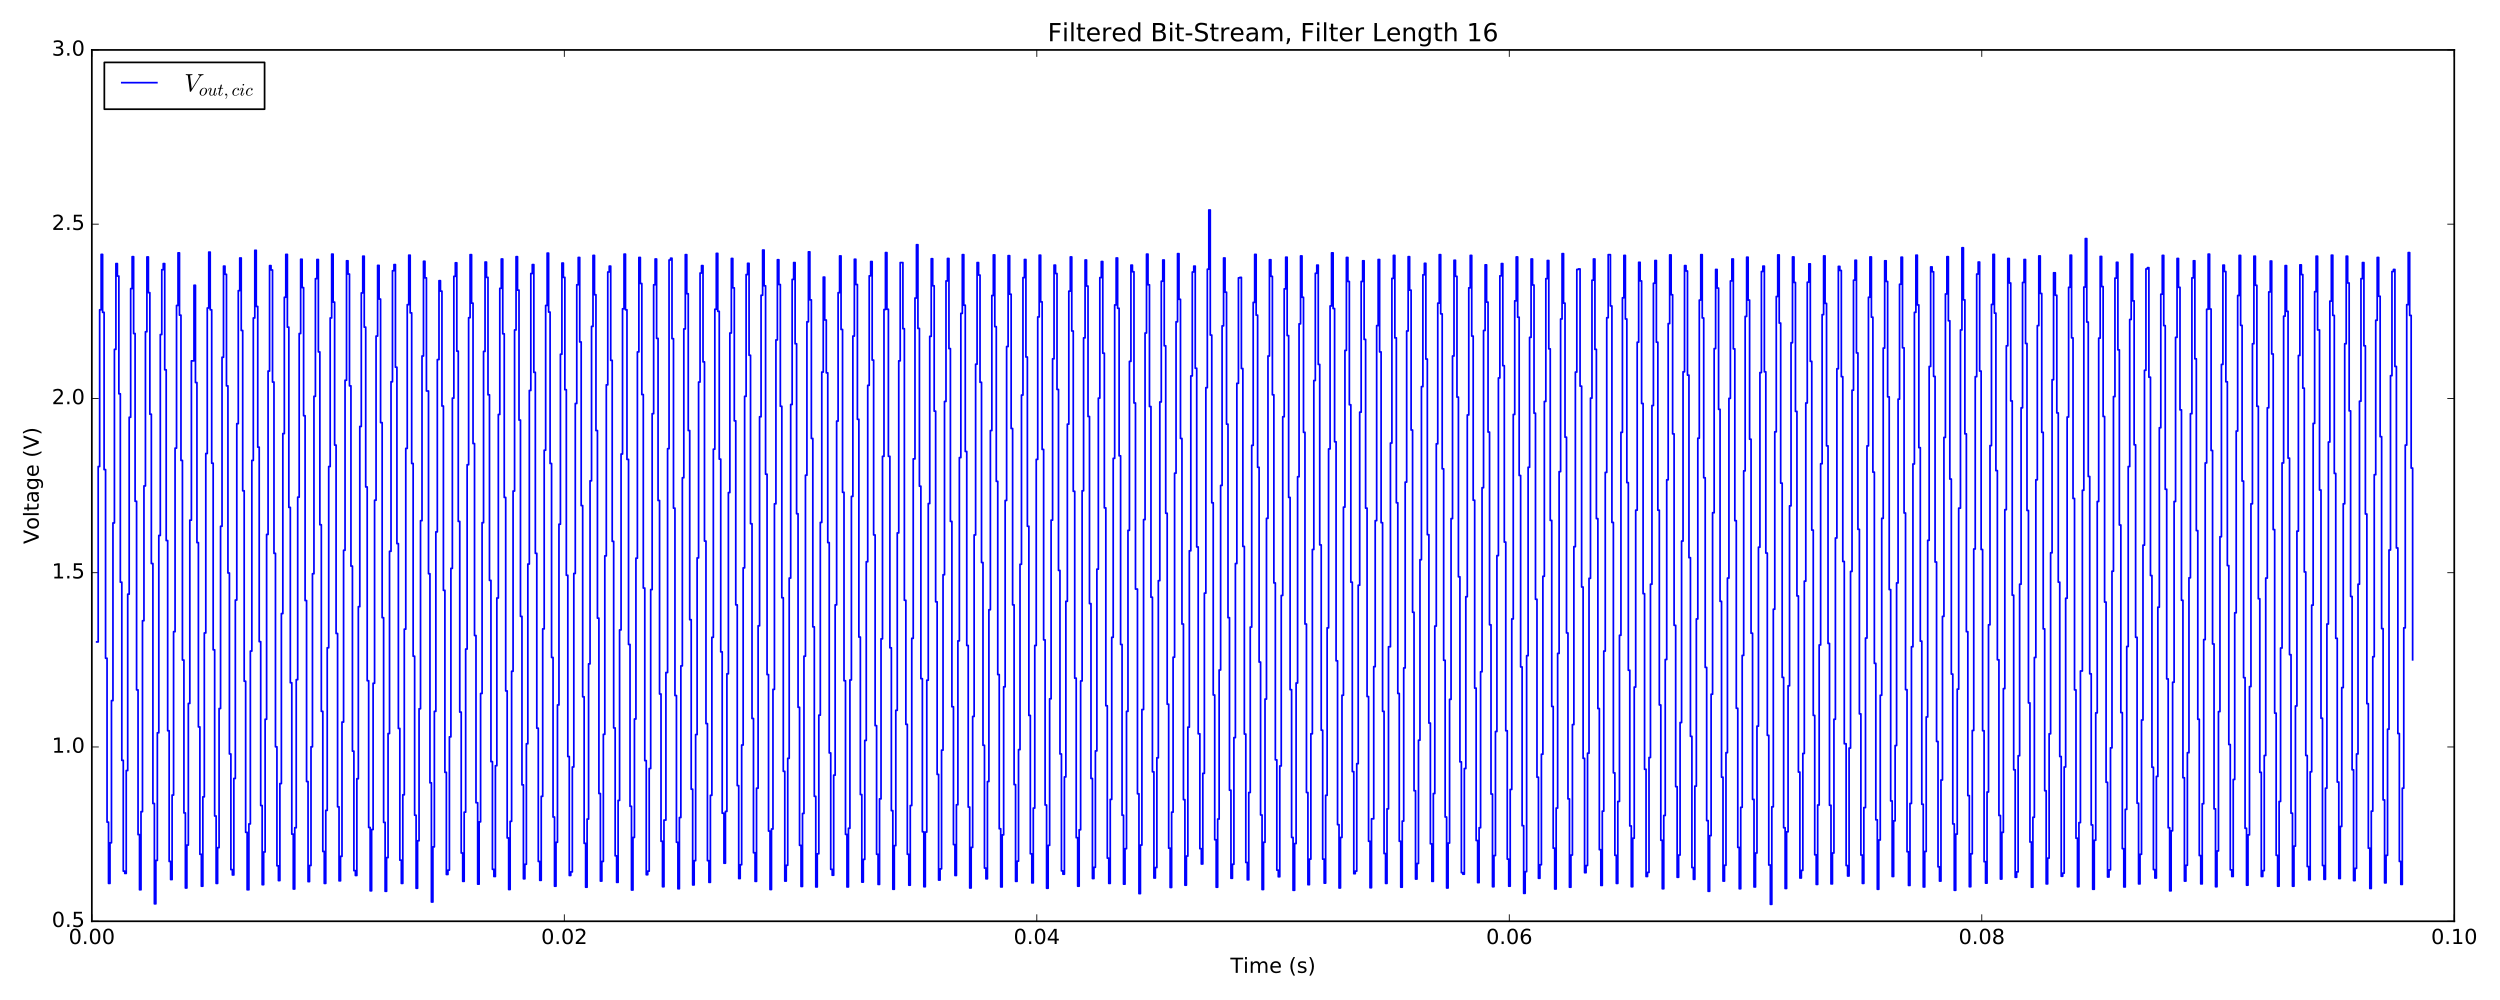 <?xml version="1.0" encoding="utf-8" standalone="no"?>
<!DOCTYPE svg PUBLIC "-//W3C//DTD SVG 1.1//EN"
  "http://www.w3.org/Graphics/SVG/1.1/DTD/svg11.dtd">
<!-- Created with matplotlib (http://matplotlib.org/) -->
<svg height="576pt" version="1.1" viewBox="0 0 1440 576" width="1440pt" xmlns="http://www.w3.org/2000/svg" xmlns:xlink="http://www.w3.org/1999/xlink">
 <defs>
  <style type="text/css">
*{stroke-linecap:butt;stroke-linejoin:round;stroke-miterlimit:100000;}
  </style>
 </defs>
 <g id="figure_1">
  <g id="patch_1">
   <path d="M 0 576 
L 1440 576 
L 1440 0 
L 0 0 
z
" style="fill:#ffffff;"/>
  </g>
  <g id="axes_1">
   <g id="patch_2">
    <path d="M 52.898 530.64 
L 1413.652 530.64 
L 1413.652 28.76 
L 52.898 28.76 
z
" style="fill:#ffffff;"/>
   </g>
   <g id="patch_3">
    <path d="M 52.898 530.64 
L 1413.652 530.64 
" style="fill:none;stroke:#000000;stroke-linecap:square;stroke-linejoin:miter;"/>
   </g>
   <g id="patch_4">
    <path d="M 52.898 530.64 
L 52.898 28.76 
" style="fill:none;stroke:#000000;stroke-linecap:square;stroke-linejoin:miter;"/>
   </g>
   <g id="patch_5">
    <path d="M 52.898 28.76 
L 1413.652 28.76 
" style="fill:none;stroke:#000000;stroke-linecap:square;stroke-linejoin:miter;"/>
   </g>
   <g id="patch_6">
    <path d="M 1413.652 530.64 
L 1413.652 28.76 
" style="fill:none;stroke:#000000;stroke-linecap:square;stroke-linejoin:miter;"/>
   </g>
   <g id="matplotlib.axis_1">
    <g id="xtick_1">
     <g id="line2d_1">
      <defs>
       <path d="M 0 0 
L 0 -4 
" id="m22b7ac2e12" style="stroke:#000000;stroke-width:0.5;"/>
      </defs>
      <g>
       <use style="stroke:#000000;stroke-width:0.5;" x="52.898" xlink:href="#m22b7ac2e12" y="530.64"/>
      </g>
     </g>
     <g id="line2d_2">
      <defs>
       <path d="M 0 0 
L 0 4 
" id="mf3185ce58d" style="stroke:#000000;stroke-width:0.5;"/>
      </defs>
      <g>
       <use style="stroke:#000000;stroke-width:0.5;" x="52.898" xlink:href="#mf3185ce58d" y="28.76"/>
      </g>
     </g>
     <g id="text_1">
      <!-- 0.00 -->
      <defs>
       <path d="M 31.781 66.406 
Q 24.172 66.406 20.328 58.906 
Q 16.5 51.422 16.5 36.375 
Q 16.5 21.391 20.328 13.891 
Q 24.172 6.391 31.781 6.391 
Q 39.453 6.391 43.281 13.891 
Q 47.125 21.391 47.125 36.375 
Q 47.125 51.422 43.281 58.906 
Q 39.453 66.406 31.781 66.406 
M 31.781 74.219 
Q 44.047 74.219 50.516 64.516 
Q 56.984 54.828 56.984 36.375 
Q 56.984 17.969 50.516 8.266 
Q 44.047 -1.422 31.781 -1.422 
Q 19.531 -1.422 13.062 8.266 
Q 6.594 17.969 6.594 36.375 
Q 6.594 54.828 13.062 64.516 
Q 19.531 74.219 31.781 74.219 
" id="BitstreamVeraSans-Roman-30"/>
       <path d="M 10.688 12.406 
L 21 12.406 
L 21 0 
L 10.688 0 
z
" id="BitstreamVeraSans-Roman-2e"/>
      </defs>
      <g transform="translate(39.538 543.758)scale(0.12 -0.12)">
       <use xlink:href="#BitstreamVeraSans-Roman-30"/>
       <use x="63.623" xlink:href="#BitstreamVeraSans-Roman-2e"/>
       <use x="95.41" xlink:href="#BitstreamVeraSans-Roman-30"/>
       <use x="159.033" xlink:href="#BitstreamVeraSans-Roman-30"/>
      </g>
     </g>
    </g>
    <g id="xtick_2">
     <g id="line2d_3">
      <g>
       <use style="stroke:#000000;stroke-width:0.5;" x="325.048" xlink:href="#m22b7ac2e12" y="530.64"/>
      </g>
     </g>
     <g id="line2d_4">
      <g>
       <use style="stroke:#000000;stroke-width:0.5;" x="325.048" xlink:href="#mf3185ce58d" y="28.76"/>
      </g>
     </g>
     <g id="text_2">
      <!-- 0.02 -->
      <defs>
       <path d="M 19.188 8.297 
L 53.609 8.297 
L 53.609 0 
L 7.328 0 
L 7.328 8.297 
Q 12.938 14.109 22.625 23.891 
Q 32.328 33.688 34.812 36.531 
Q 39.547 41.844 41.422 45.531 
Q 43.312 49.219 43.312 52.781 
Q 43.312 58.594 39.234 62.25 
Q 35.156 65.922 28.609 65.922 
Q 23.969 65.922 18.812 64.312 
Q 13.672 62.703 7.812 59.422 
L 7.812 69.391 
Q 13.766 71.781 18.938 73 
Q 24.125 74.219 28.422 74.219 
Q 39.75 74.219 46.484 68.547 
Q 53.219 62.891 53.219 53.422 
Q 53.219 48.922 51.531 44.891 
Q 49.859 40.875 45.406 35.406 
Q 44.188 33.984 37.641 27.219 
Q 31.109 20.453 19.188 8.297 
" id="BitstreamVeraSans-Roman-32"/>
      </defs>
      <g transform="translate(311.689 543.758)scale(0.12 -0.12)">
       <use xlink:href="#BitstreamVeraSans-Roman-30"/>
       <use x="63.623" xlink:href="#BitstreamVeraSans-Roman-2e"/>
       <use x="95.41" xlink:href="#BitstreamVeraSans-Roman-30"/>
       <use x="159.033" xlink:href="#BitstreamVeraSans-Roman-32"/>
      </g>
     </g>
    </g>
    <g id="xtick_3">
     <g id="line2d_5">
      <g>
       <use style="stroke:#000000;stroke-width:0.5;" x="597.199" xlink:href="#m22b7ac2e12" y="530.64"/>
      </g>
     </g>
     <g id="line2d_6">
      <g>
       <use style="stroke:#000000;stroke-width:0.5;" x="597.199" xlink:href="#mf3185ce58d" y="28.76"/>
      </g>
     </g>
     <g id="text_3">
      <!-- 0.04 -->
      <defs>
       <path d="M 37.797 64.312 
L 12.891 25.391 
L 37.797 25.391 
z
M 35.203 72.906 
L 47.609 72.906 
L 47.609 25.391 
L 58.016 25.391 
L 58.016 17.188 
L 47.609 17.188 
L 47.609 0 
L 37.797 0 
L 37.797 17.188 
L 4.891 17.188 
L 4.891 26.703 
z
" id="BitstreamVeraSans-Roman-34"/>
      </defs>
      <g transform="translate(583.84 543.758)scale(0.12 -0.12)">
       <use xlink:href="#BitstreamVeraSans-Roman-30"/>
       <use x="63.623" xlink:href="#BitstreamVeraSans-Roman-2e"/>
       <use x="95.41" xlink:href="#BitstreamVeraSans-Roman-30"/>
       <use x="159.033" xlink:href="#BitstreamVeraSans-Roman-34"/>
      </g>
     </g>
    </g>
    <g id="xtick_4">
     <g id="line2d_7">
      <g>
       <use style="stroke:#000000;stroke-width:0.5;" x="869.351" xlink:href="#m22b7ac2e12" y="530.64"/>
      </g>
     </g>
     <g id="line2d_8">
      <g>
       <use style="stroke:#000000;stroke-width:0.5;" x="869.351" xlink:href="#mf3185ce58d" y="28.76"/>
      </g>
     </g>
     <g id="text_4">
      <!-- 0.06 -->
      <defs>
       <path d="M 33.016 40.375 
Q 26.375 40.375 22.484 35.828 
Q 18.609 31.297 18.609 23.391 
Q 18.609 15.531 22.484 10.953 
Q 26.375 6.391 33.016 6.391 
Q 39.656 6.391 43.531 10.953 
Q 47.406 15.531 47.406 23.391 
Q 47.406 31.297 43.531 35.828 
Q 39.656 40.375 33.016 40.375 
M 52.594 71.297 
L 52.594 62.312 
Q 48.875 64.062 45.094 64.984 
Q 41.312 65.922 37.594 65.922 
Q 27.828 65.922 22.672 59.328 
Q 17.531 52.734 16.797 39.406 
Q 19.672 43.656 24.016 45.922 
Q 28.375 48.188 33.594 48.188 
Q 44.578 48.188 50.953 41.516 
Q 57.328 34.859 57.328 23.391 
Q 57.328 12.156 50.688 5.359 
Q 44.047 -1.422 33.016 -1.422 
Q 20.359 -1.422 13.672 8.266 
Q 6.984 17.969 6.984 36.375 
Q 6.984 53.656 15.188 63.938 
Q 23.391 74.219 37.203 74.219 
Q 40.922 74.219 44.703 73.484 
Q 48.484 72.75 52.594 71.297 
" id="BitstreamVeraSans-Roman-36"/>
      </defs>
      <g transform="translate(855.991 543.758)scale(0.12 -0.12)">
       <use xlink:href="#BitstreamVeraSans-Roman-30"/>
       <use x="63.623" xlink:href="#BitstreamVeraSans-Roman-2e"/>
       <use x="95.41" xlink:href="#BitstreamVeraSans-Roman-30"/>
       <use x="159.033" xlink:href="#BitstreamVeraSans-Roman-36"/>
      </g>
     </g>
    </g>
    <g id="xtick_5">
     <g id="line2d_9">
      <g>
       <use style="stroke:#000000;stroke-width:0.5;" x="1141.502" xlink:href="#m22b7ac2e12" y="530.64"/>
      </g>
     </g>
     <g id="line2d_10">
      <g>
       <use style="stroke:#000000;stroke-width:0.5;" x="1141.502" xlink:href="#mf3185ce58d" y="28.76"/>
      </g>
     </g>
     <g id="text_5">
      <!-- 0.08 -->
      <defs>
       <path d="M 31.781 34.625 
Q 24.75 34.625 20.719 30.859 
Q 16.703 27.094 16.703 20.516 
Q 16.703 13.922 20.719 10.156 
Q 24.75 6.391 31.781 6.391 
Q 38.812 6.391 42.859 10.172 
Q 46.922 13.969 46.922 20.516 
Q 46.922 27.094 42.891 30.859 
Q 38.875 34.625 31.781 34.625 
M 21.922 38.812 
Q 15.578 40.375 12.031 44.719 
Q 8.5 49.078 8.5 55.328 
Q 8.5 64.062 14.719 69.141 
Q 20.953 74.219 31.781 74.219 
Q 42.672 74.219 48.875 69.141 
Q 55.078 64.062 55.078 55.328 
Q 55.078 49.078 51.531 44.719 
Q 48 40.375 41.703 38.812 
Q 48.828 37.156 52.797 32.312 
Q 56.781 27.484 56.781 20.516 
Q 56.781 9.906 50.312 4.234 
Q 43.844 -1.422 31.781 -1.422 
Q 19.734 -1.422 13.25 4.234 
Q 6.781 9.906 6.781 20.516 
Q 6.781 27.484 10.781 32.312 
Q 14.797 37.156 21.922 38.812 
M 18.312 54.391 
Q 18.312 48.734 21.844 45.562 
Q 25.391 42.391 31.781 42.391 
Q 38.141 42.391 41.719 45.562 
Q 45.312 48.734 45.312 54.391 
Q 45.312 60.062 41.719 63.234 
Q 38.141 66.406 31.781 66.406 
Q 25.391 66.406 21.844 63.234 
Q 18.312 60.062 18.312 54.391 
" id="BitstreamVeraSans-Roman-38"/>
      </defs>
      <g transform="translate(1128.142 543.758)scale(0.12 -0.12)">
       <use xlink:href="#BitstreamVeraSans-Roman-30"/>
       <use x="63.623" xlink:href="#BitstreamVeraSans-Roman-2e"/>
       <use x="95.41" xlink:href="#BitstreamVeraSans-Roman-30"/>
       <use x="159.033" xlink:href="#BitstreamVeraSans-Roman-38"/>
      </g>
     </g>
    </g>
    <g id="xtick_6">
     <g id="line2d_11">
      <g>
       <use style="stroke:#000000;stroke-width:0.5;" x="1413.652" xlink:href="#m22b7ac2e12" y="530.64"/>
      </g>
     </g>
     <g id="line2d_12">
      <g>
       <use style="stroke:#000000;stroke-width:0.5;" x="1413.652" xlink:href="#mf3185ce58d" y="28.76"/>
      </g>
     </g>
     <g id="text_6">
      <!-- 0.10 -->
      <defs>
       <path d="M 12.406 8.297 
L 28.516 8.297 
L 28.516 63.922 
L 10.984 60.406 
L 10.984 69.391 
L 28.422 72.906 
L 38.281 72.906 
L 38.281 8.297 
L 54.391 8.297 
L 54.391 0 
L 12.406 0 
z
" id="BitstreamVeraSans-Roman-31"/>
      </defs>
      <g transform="translate(1400.293 543.758)scale(0.12 -0.12)">
       <use xlink:href="#BitstreamVeraSans-Roman-30"/>
       <use x="63.623" xlink:href="#BitstreamVeraSans-Roman-2e"/>
       <use x="95.41" xlink:href="#BitstreamVeraSans-Roman-31"/>
       <use x="159.033" xlink:href="#BitstreamVeraSans-Roman-30"/>
      </g>
     </g>
    </g>
    <g id="text_7">
     <!-- Time (s) -->
     <defs>
      <path d="M -0.297 72.906 
L 61.375 72.906 
L 61.375 64.594 
L 35.5 64.594 
L 35.5 0 
L 25.594 0 
L 25.594 64.594 
L -0.297 64.594 
z
" id="BitstreamVeraSans-Roman-54"/>
      <path id="BitstreamVeraSans-Roman-20"/>
      <path d="M 9.422 54.688 
L 18.406 54.688 
L 18.406 0 
L 9.422 0 
z
M 9.422 75.984 
L 18.406 75.984 
L 18.406 64.594 
L 9.422 64.594 
z
" id="BitstreamVeraSans-Roman-69"/>
      <path d="M 31 75.875 
Q 24.469 64.656 21.281 53.656 
Q 18.109 42.672 18.109 31.391 
Q 18.109 20.125 21.312 9.062 
Q 24.516 -2 31 -13.188 
L 23.188 -13.188 
Q 15.875 -1.703 12.234 9.375 
Q 8.594 20.453 8.594 31.391 
Q 8.594 42.281 12.203 53.312 
Q 15.828 64.359 23.188 75.875 
z
" id="BitstreamVeraSans-Roman-28"/>
      <path d="M 56.203 29.594 
L 56.203 25.203 
L 14.891 25.203 
Q 15.484 15.922 20.484 11.062 
Q 25.484 6.203 34.422 6.203 
Q 39.594 6.203 44.453 7.469 
Q 49.312 8.734 54.109 11.281 
L 54.109 2.781 
Q 49.266 0.734 44.188 -0.344 
Q 39.109 -1.422 33.891 -1.422 
Q 20.797 -1.422 13.156 6.188 
Q 5.516 13.812 5.516 26.812 
Q 5.516 40.234 12.766 48.109 
Q 20.016 56 32.328 56 
Q 43.359 56 49.781 48.891 
Q 56.203 41.797 56.203 29.594 
M 47.219 32.234 
Q 47.125 39.594 43.094 43.984 
Q 39.062 48.391 32.422 48.391 
Q 24.906 48.391 20.391 44.141 
Q 15.875 39.891 15.188 32.172 
z
" id="BitstreamVeraSans-Roman-65"/>
      <path d="M 52 44.188 
Q 55.375 50.25 60.062 53.125 
Q 64.75 56 71.094 56 
Q 79.641 56 84.281 50.016 
Q 88.922 44.047 88.922 33.016 
L 88.922 0 
L 79.891 0 
L 79.891 32.719 
Q 79.891 40.578 77.094 44.375 
Q 74.312 48.188 68.609 48.188 
Q 61.625 48.188 57.562 43.547 
Q 53.516 38.922 53.516 30.906 
L 53.516 0 
L 44.484 0 
L 44.484 32.719 
Q 44.484 40.625 41.703 44.406 
Q 38.922 48.188 33.109 48.188 
Q 26.219 48.188 22.156 43.531 
Q 18.109 38.875 18.109 30.906 
L 18.109 0 
L 9.078 0 
L 9.078 54.688 
L 18.109 54.688 
L 18.109 46.188 
Q 21.188 51.219 25.484 53.609 
Q 29.781 56 35.688 56 
Q 41.656 56 45.828 52.969 
Q 50 49.953 52 44.188 
" id="BitstreamVeraSans-Roman-6d"/>
      <path d="M 8.016 75.875 
L 15.828 75.875 
Q 23.141 64.359 26.781 53.312 
Q 30.422 42.281 30.422 31.391 
Q 30.422 20.453 26.781 9.375 
Q 23.141 -1.703 15.828 -13.188 
L 8.016 -13.188 
Q 14.5 -2 17.703 9.062 
Q 20.906 20.125 20.906 31.391 
Q 20.906 42.672 17.703 53.656 
Q 14.5 64.656 8.016 75.875 
" id="BitstreamVeraSans-Roman-29"/>
      <path d="M 44.281 53.078 
L 44.281 44.578 
Q 40.484 46.531 36.375 47.5 
Q 32.281 48.484 27.875 48.484 
Q 21.188 48.484 17.844 46.438 
Q 14.5 44.391 14.5 40.281 
Q 14.5 37.156 16.891 35.375 
Q 19.281 33.594 26.516 31.984 
L 29.594 31.297 
Q 39.156 29.25 43.188 25.516 
Q 47.219 21.781 47.219 15.094 
Q 47.219 7.469 41.188 3.016 
Q 35.156 -1.422 24.609 -1.422 
Q 20.219 -1.422 15.453 -0.562 
Q 10.688 0.297 5.422 2 
L 5.422 11.281 
Q 10.406 8.688 15.234 7.391 
Q 20.062 6.109 24.812 6.109 
Q 31.156 6.109 34.562 8.281 
Q 37.984 10.453 37.984 14.406 
Q 37.984 18.062 35.516 20.016 
Q 33.062 21.969 24.703 23.781 
L 21.578 24.516 
Q 13.234 26.266 9.516 29.906 
Q 5.812 33.547 5.812 39.891 
Q 5.812 47.609 11.281 51.797 
Q 16.75 56 26.812 56 
Q 31.781 56 36.172 55.266 
Q 40.578 54.547 44.281 53.078 
" id="BitstreamVeraSans-Roman-73"/>
     </defs>
     <g transform="translate(708.696 560.372)scale(0.12 -0.12)">
      <use xlink:href="#BitstreamVeraSans-Roman-54"/>
      <use x="61.037" xlink:href="#BitstreamVeraSans-Roman-69"/>
      <use x="88.82" xlink:href="#BitstreamVeraSans-Roman-6d"/>
      <use x="186.232" xlink:href="#BitstreamVeraSans-Roman-65"/>
      <use x="247.756" xlink:href="#BitstreamVeraSans-Roman-20"/>
      <use x="279.543" xlink:href="#BitstreamVeraSans-Roman-28"/>
      <use x="318.557" xlink:href="#BitstreamVeraSans-Roman-73"/>
      <use x="370.656" xlink:href="#BitstreamVeraSans-Roman-29"/>
     </g>
    </g>
   </g>
   <g id="matplotlib.axis_2">
    <g id="ytick_1">
     <g id="line2d_13">
      <defs>
       <path d="M 0 0 
L 4 0 
" id="me08f0d741e" style="stroke:#000000;stroke-width:0.5;"/>
      </defs>
      <g>
       <use style="stroke:#000000;stroke-width:0.5;" x="52.898" xlink:href="#me08f0d741e" y="530.64"/>
      </g>
     </g>
     <g id="line2d_14">
      <defs>
       <path d="M 0 0 
L -4 0 
" id="m759b04c7dd" style="stroke:#000000;stroke-width:0.5;"/>
      </defs>
      <g>
       <use style="stroke:#000000;stroke-width:0.5;" x="1413.652" xlink:href="#m759b04c7dd" y="530.64"/>
      </g>
     </g>
     <g id="text_8">
      <!-- 0.5 -->
      <defs>
       <path d="M 10.797 72.906 
L 49.516 72.906 
L 49.516 64.594 
L 19.828 64.594 
L 19.828 46.734 
Q 21.969 47.469 24.109 47.828 
Q 26.266 48.188 28.422 48.188 
Q 40.625 48.188 47.75 41.5 
Q 54.891 34.812 54.891 23.391 
Q 54.891 11.625 47.562 5.094 
Q 40.234 -1.422 26.906 -1.422 
Q 22.312 -1.422 17.547 -0.641 
Q 12.797 0.141 7.719 1.703 
L 7.719 11.625 
Q 12.109 9.234 16.797 8.062 
Q 21.484 6.891 26.703 6.891 
Q 35.156 6.891 40.078 11.328 
Q 45.016 15.766 45.016 23.391 
Q 45.016 31 40.078 35.438 
Q 35.156 39.891 26.703 39.891 
Q 22.75 39.891 18.812 39.016 
Q 14.891 38.141 10.797 36.281 
z
" id="BitstreamVeraSans-Roman-35"/>
      </defs>
      <g transform="translate(29.814 533.951)scale(0.12 -0.12)">
       <use xlink:href="#BitstreamVeraSans-Roman-30"/>
       <use x="63.623" xlink:href="#BitstreamVeraSans-Roman-2e"/>
       <use x="95.41" xlink:href="#BitstreamVeraSans-Roman-35"/>
      </g>
     </g>
    </g>
    <g id="ytick_2">
     <g id="line2d_15">
      <g>
       <use style="stroke:#000000;stroke-width:0.5;" x="52.898" xlink:href="#me08f0d741e" y="430.264"/>
      </g>
     </g>
     <g id="line2d_16">
      <g>
       <use style="stroke:#000000;stroke-width:0.5;" x="1413.652" xlink:href="#m759b04c7dd" y="430.264"/>
      </g>
     </g>
     <g id="text_9">
      <!-- 1.0 -->
      <g transform="translate(29.814 433.575)scale(0.12 -0.12)">
       <use xlink:href="#BitstreamVeraSans-Roman-31"/>
       <use x="63.623" xlink:href="#BitstreamVeraSans-Roman-2e"/>
       <use x="95.41" xlink:href="#BitstreamVeraSans-Roman-30"/>
      </g>
     </g>
    </g>
    <g id="ytick_3">
     <g id="line2d_17">
      <g>
       <use style="stroke:#000000;stroke-width:0.5;" x="52.898" xlink:href="#me08f0d741e" y="329.888"/>
      </g>
     </g>
     <g id="line2d_18">
      <g>
       <use style="stroke:#000000;stroke-width:0.5;" x="1413.652" xlink:href="#m759b04c7dd" y="329.888"/>
      </g>
     </g>
     <g id="text_10">
      <!-- 1.5 -->
      <g transform="translate(29.814 333.199)scale(0.12 -0.12)">
       <use xlink:href="#BitstreamVeraSans-Roman-31"/>
       <use x="63.623" xlink:href="#BitstreamVeraSans-Roman-2e"/>
       <use x="95.41" xlink:href="#BitstreamVeraSans-Roman-35"/>
      </g>
     </g>
    </g>
    <g id="ytick_4">
     <g id="line2d_19">
      <g>
       <use style="stroke:#000000;stroke-width:0.5;" x="52.898" xlink:href="#me08f0d741e" y="229.512"/>
      </g>
     </g>
     <g id="line2d_20">
      <g>
       <use style="stroke:#000000;stroke-width:0.5;" x="1413.652" xlink:href="#m759b04c7dd" y="229.512"/>
      </g>
     </g>
     <g id="text_11">
      <!-- 2.0 -->
      <g transform="translate(29.814 232.823)scale(0.12 -0.12)">
       <use xlink:href="#BitstreamVeraSans-Roman-32"/>
       <use x="63.623" xlink:href="#BitstreamVeraSans-Roman-2e"/>
       <use x="95.41" xlink:href="#BitstreamVeraSans-Roman-30"/>
      </g>
     </g>
    </g>
    <g id="ytick_5">
     <g id="line2d_21">
      <g>
       <use style="stroke:#000000;stroke-width:0.5;" x="52.898" xlink:href="#me08f0d741e" y="129.136"/>
      </g>
     </g>
     <g id="line2d_22">
      <g>
       <use style="stroke:#000000;stroke-width:0.5;" x="1413.652" xlink:href="#m759b04c7dd" y="129.136"/>
      </g>
     </g>
     <g id="text_12">
      <!-- 2.5 -->
      <g transform="translate(29.814 132.447)scale(0.12 -0.12)">
       <use xlink:href="#BitstreamVeraSans-Roman-32"/>
       <use x="63.623" xlink:href="#BitstreamVeraSans-Roman-2e"/>
       <use x="95.41" xlink:href="#BitstreamVeraSans-Roman-35"/>
      </g>
     </g>
    </g>
    <g id="ytick_6">
     <g id="line2d_23">
      <g>
       <use style="stroke:#000000;stroke-width:0.5;" x="52.898" xlink:href="#me08f0d741e" y="28.76"/>
      </g>
     </g>
     <g id="line2d_24">
      <g>
       <use style="stroke:#000000;stroke-width:0.5;" x="1413.652" xlink:href="#m759b04c7dd" y="28.76"/>
      </g>
     </g>
     <g id="text_13">
      <!-- 3.0 -->
      <defs>
       <path d="M 40.578 39.312 
Q 47.656 37.797 51.625 33 
Q 55.609 28.219 55.609 21.188 
Q 55.609 10.406 48.188 4.484 
Q 40.766 -1.422 27.094 -1.422 
Q 22.516 -1.422 17.656 -0.516 
Q 12.797 0.391 7.625 2.203 
L 7.625 11.719 
Q 11.719 9.328 16.594 8.109 
Q 21.484 6.891 26.812 6.891 
Q 36.078 6.891 40.938 10.547 
Q 45.797 14.203 45.797 21.188 
Q 45.797 27.641 41.281 31.266 
Q 36.766 34.906 28.719 34.906 
L 20.219 34.906 
L 20.219 43.016 
L 29.109 43.016 
Q 36.375 43.016 40.234 45.922 
Q 44.094 48.828 44.094 54.297 
Q 44.094 59.906 40.109 62.906 
Q 36.141 65.922 28.719 65.922 
Q 24.656 65.922 20.016 65.031 
Q 15.375 64.156 9.812 62.312 
L 9.812 71.094 
Q 15.438 72.656 20.344 73.438 
Q 25.25 74.219 29.594 74.219 
Q 40.828 74.219 47.359 69.109 
Q 53.906 64.016 53.906 55.328 
Q 53.906 49.266 50.438 45.094 
Q 46.969 40.922 40.578 39.312 
" id="BitstreamVeraSans-Roman-33"/>
      </defs>
      <g transform="translate(29.814 32.071)scale(0.12 -0.12)">
       <use xlink:href="#BitstreamVeraSans-Roman-33"/>
       <use x="63.623" xlink:href="#BitstreamVeraSans-Roman-2e"/>
       <use x="95.41" xlink:href="#BitstreamVeraSans-Roman-30"/>
      </g>
     </g>
    </g>
    <g id="text_14">
     <!-- Voltage (V) -->
     <defs>
      <path d="M 9.422 75.984 
L 18.406 75.984 
L 18.406 0 
L 9.422 0 
z
" id="BitstreamVeraSans-Roman-6c"/>
      <path d="M 45.406 27.984 
Q 45.406 37.75 41.375 43.109 
Q 37.359 48.484 30.078 48.484 
Q 22.859 48.484 18.828 43.109 
Q 14.797 37.75 14.797 27.984 
Q 14.797 18.266 18.828 12.891 
Q 22.859 7.516 30.078 7.516 
Q 37.359 7.516 41.375 12.891 
Q 45.406 18.266 45.406 27.984 
M 54.391 6.781 
Q 54.391 -7.172 48.188 -13.984 
Q 42 -20.797 29.203 -20.797 
Q 24.469 -20.797 20.266 -20.094 
Q 16.062 -19.391 12.109 -17.922 
L 12.109 -9.188 
Q 16.062 -11.328 19.922 -12.344 
Q 23.781 -13.375 27.781 -13.375 
Q 36.625 -13.375 41.016 -8.766 
Q 45.406 -4.156 45.406 5.172 
L 45.406 9.625 
Q 42.625 4.781 38.281 2.391 
Q 33.938 0 27.875 0 
Q 17.828 0 11.672 7.656 
Q 5.516 15.328 5.516 27.984 
Q 5.516 40.672 11.672 48.328 
Q 17.828 56 27.875 56 
Q 33.938 56 38.281 53.609 
Q 42.625 51.219 45.406 46.391 
L 45.406 54.688 
L 54.391 54.688 
z
" id="BitstreamVeraSans-Roman-67"/>
      <path d="M 30.609 48.391 
Q 23.391 48.391 19.188 42.75 
Q 14.984 37.109 14.984 27.297 
Q 14.984 17.484 19.156 11.844 
Q 23.344 6.203 30.609 6.203 
Q 37.797 6.203 41.984 11.859 
Q 46.188 17.531 46.188 27.297 
Q 46.188 37.016 41.984 42.703 
Q 37.797 48.391 30.609 48.391 
M 30.609 56 
Q 42.328 56 49.016 48.375 
Q 55.719 40.766 55.719 27.297 
Q 55.719 13.875 49.016 6.219 
Q 42.328 -1.422 30.609 -1.422 
Q 18.844 -1.422 12.172 6.219 
Q 5.516 13.875 5.516 27.297 
Q 5.516 40.766 12.172 48.375 
Q 18.844 56 30.609 56 
" id="BitstreamVeraSans-Roman-6f"/>
      <path d="M 28.609 0 
L 0.781 72.906 
L 11.078 72.906 
L 34.188 11.531 
L 57.328 72.906 
L 67.578 72.906 
L 39.797 0 
z
" id="BitstreamVeraSans-Roman-56"/>
      <path d="M 34.281 27.484 
Q 23.391 27.484 19.188 25 
Q 14.984 22.516 14.984 16.5 
Q 14.984 11.719 18.141 8.906 
Q 21.297 6.109 26.703 6.109 
Q 34.188 6.109 38.703 11.406 
Q 43.219 16.703 43.219 25.484 
L 43.219 27.484 
z
M 52.203 31.203 
L 52.203 0 
L 43.219 0 
L 43.219 8.297 
Q 40.141 3.328 35.547 0.953 
Q 30.953 -1.422 24.312 -1.422 
Q 15.922 -1.422 10.953 3.297 
Q 6 8.016 6 15.922 
Q 6 25.141 12.172 29.828 
Q 18.359 34.516 30.609 34.516 
L 43.219 34.516 
L 43.219 35.406 
Q 43.219 41.609 39.141 45 
Q 35.062 48.391 27.688 48.391 
Q 23 48.391 18.547 47.266 
Q 14.109 46.141 10.016 43.891 
L 10.016 52.203 
Q 14.938 54.109 19.578 55.047 
Q 24.219 56 28.609 56 
Q 40.484 56 46.344 49.844 
Q 52.203 43.703 52.203 31.203 
" id="BitstreamVeraSans-Roman-61"/>
      <path d="M 18.312 70.219 
L 18.312 54.688 
L 36.812 54.688 
L 36.812 47.703 
L 18.312 47.703 
L 18.312 18.016 
Q 18.312 11.328 20.141 9.422 
Q 21.969 7.516 27.594 7.516 
L 36.812 7.516 
L 36.812 0 
L 27.594 0 
Q 17.188 0 13.234 3.875 
Q 9.281 7.766 9.281 18.016 
L 9.281 47.703 
L 2.688 47.703 
L 2.688 54.688 
L 9.281 54.688 
L 9.281 70.219 
z
" id="BitstreamVeraSans-Roman-74"/>
     </defs>
     <g transform="translate(22.318 313.359)rotate(-90.0)scale(0.12 -0.12)">
      <use xlink:href="#BitstreamVeraSans-Roman-56"/>
      <use x="68.299" xlink:href="#BitstreamVeraSans-Roman-6f"/>
      <use x="129.48" xlink:href="#BitstreamVeraSans-Roman-6c"/>
      <use x="157.264" xlink:href="#BitstreamVeraSans-Roman-74"/>
      <use x="196.473" xlink:href="#BitstreamVeraSans-Roman-61"/>
      <use x="257.752" xlink:href="#BitstreamVeraSans-Roman-67"/>
      <use x="321.229" xlink:href="#BitstreamVeraSans-Roman-65"/>
      <use x="382.752" xlink:href="#BitstreamVeraSans-Roman-20"/>
      <use x="414.539" xlink:href="#BitstreamVeraSans-Roman-28"/>
      <use x="453.553" xlink:href="#BitstreamVeraSans-Roman-56"/>
      <use x="521.961" xlink:href="#BitstreamVeraSans-Roman-29"/>
     </g>
    </g>
   </g>
   <g id="text_15">
    <!-- Filtered Bit-Stream, Filter Length 16 -->
    <defs>
     <path d="M 4.891 31.391 
L 31.203 31.391 
L 31.203 23.391 
L 4.891 23.391 
z
" id="BitstreamVeraSans-Roman-2d"/>
     <path d="M 53.516 70.516 
L 53.516 60.891 
Q 47.906 63.578 42.922 64.891 
Q 37.938 66.219 33.297 66.219 
Q 25.25 66.219 20.875 63.094 
Q 16.5 59.969 16.5 54.203 
Q 16.5 49.359 19.406 46.891 
Q 22.312 44.438 30.422 42.922 
L 36.375 41.703 
Q 47.406 39.594 52.656 34.297 
Q 57.906 29 57.906 20.125 
Q 57.906 9.516 50.797 4.047 
Q 43.703 -1.422 29.984 -1.422 
Q 24.812 -1.422 18.969 -0.25 
Q 13.141 0.922 6.891 3.219 
L 6.891 13.375 
Q 12.891 10.016 18.656 8.297 
Q 24.422 6.594 29.984 6.594 
Q 38.422 6.594 43.016 9.906 
Q 47.609 13.234 47.609 19.391 
Q 47.609 24.75 44.312 27.781 
Q 41.016 30.812 33.5 32.328 
L 27.484 33.5 
Q 16.453 35.688 11.516 40.375 
Q 6.594 45.062 6.594 53.422 
Q 6.594 63.094 13.406 68.656 
Q 20.219 74.219 32.172 74.219 
Q 37.312 74.219 42.625 73.281 
Q 47.953 72.359 53.516 70.516 
" id="BitstreamVeraSans-Roman-53"/>
     <path d="M 54.891 33.016 
L 54.891 0 
L 45.906 0 
L 45.906 32.719 
Q 45.906 40.484 42.875 44.328 
Q 39.844 48.188 33.797 48.188 
Q 26.516 48.188 22.312 43.547 
Q 18.109 38.922 18.109 30.906 
L 18.109 0 
L 9.078 0 
L 9.078 75.984 
L 18.109 75.984 
L 18.109 46.188 
Q 21.344 51.125 25.703 53.562 
Q 30.078 56 35.797 56 
Q 45.219 56 50.047 50.172 
Q 54.891 44.344 54.891 33.016 
" id="BitstreamVeraSans-Roman-68"/>
     <path d="M 45.406 46.391 
L 45.406 75.984 
L 54.391 75.984 
L 54.391 0 
L 45.406 0 
L 45.406 8.203 
Q 42.578 3.328 38.25 0.953 
Q 33.938 -1.422 27.875 -1.422 
Q 17.969 -1.422 11.734 6.484 
Q 5.516 14.406 5.516 27.297 
Q 5.516 40.188 11.734 48.094 
Q 17.969 56 27.875 56 
Q 33.938 56 38.25 53.625 
Q 42.578 51.266 45.406 46.391 
M 14.797 27.297 
Q 14.797 17.391 18.875 11.75 
Q 22.953 6.109 30.078 6.109 
Q 37.203 6.109 41.297 11.75 
Q 45.406 17.391 45.406 27.297 
Q 45.406 37.203 41.297 42.844 
Q 37.203 48.484 30.078 48.484 
Q 22.953 48.484 18.875 42.844 
Q 14.797 37.203 14.797 27.297 
" id="BitstreamVeraSans-Roman-64"/>
     <path d="M 54.891 33.016 
L 54.891 0 
L 45.906 0 
L 45.906 32.719 
Q 45.906 40.484 42.875 44.328 
Q 39.844 48.188 33.797 48.188 
Q 26.516 48.188 22.312 43.547 
Q 18.109 38.922 18.109 30.906 
L 18.109 0 
L 9.078 0 
L 9.078 54.688 
L 18.109 54.688 
L 18.109 46.188 
Q 21.344 51.125 25.703 53.562 
Q 30.078 56 35.797 56 
Q 45.219 56 50.047 50.172 
Q 54.891 44.344 54.891 33.016 
" id="BitstreamVeraSans-Roman-6e"/>
     <path d="M 19.672 34.812 
L 19.672 8.109 
L 35.5 8.109 
Q 43.453 8.109 47.281 11.406 
Q 51.125 14.703 51.125 21.484 
Q 51.125 28.328 47.281 31.562 
Q 43.453 34.812 35.5 34.812 
z
M 19.672 64.797 
L 19.672 42.828 
L 34.281 42.828 
Q 41.5 42.828 45.031 45.531 
Q 48.578 48.25 48.578 53.812 
Q 48.578 59.328 45.031 62.062 
Q 41.5 64.797 34.281 64.797 
z
M 9.812 72.906 
L 35.016 72.906 
Q 46.297 72.906 52.391 68.219 
Q 58.5 63.531 58.5 54.891 
Q 58.5 48.188 55.375 44.234 
Q 52.25 40.281 46.188 39.312 
Q 53.469 37.75 57.5 32.781 
Q 61.531 27.828 61.531 20.406 
Q 61.531 10.641 54.891 5.312 
Q 48.25 0 35.984 0 
L 9.812 0 
z
" id="BitstreamVeraSans-Roman-42"/>
     <path d="M 9.812 72.906 
L 51.703 72.906 
L 51.703 64.594 
L 19.672 64.594 
L 19.672 43.109 
L 48.578 43.109 
L 48.578 34.812 
L 19.672 34.812 
L 19.672 0 
L 9.812 0 
z
" id="BitstreamVeraSans-Roman-46"/>
     <path d="M 41.109 46.297 
Q 39.594 47.172 37.812 47.578 
Q 36.031 48 33.891 48 
Q 26.266 48 22.188 43.047 
Q 18.109 38.094 18.109 28.812 
L 18.109 0 
L 9.078 0 
L 9.078 54.688 
L 18.109 54.688 
L 18.109 46.188 
Q 20.953 51.172 25.484 53.578 
Q 30.031 56 36.531 56 
Q 37.453 56 38.578 55.875 
Q 39.703 55.766 41.062 55.516 
z
" id="BitstreamVeraSans-Roman-72"/>
     <path d="M 11.719 12.406 
L 22.016 12.406 
L 22.016 4 
L 14.016 -11.625 
L 7.719 -11.625 
L 11.719 4 
z
" id="BitstreamVeraSans-Roman-2c"/>
     <path d="M 9.812 72.906 
L 19.672 72.906 
L 19.672 8.297 
L 55.172 8.297 
L 55.172 0 
L 9.812 0 
z
" id="BitstreamVeraSans-Roman-4c"/>
    </defs>
    <g transform="translate(603.452 23.76)scale(0.144 -0.144)">
     <use xlink:href="#BitstreamVeraSans-Roman-46"/>
     <use x="57.41" xlink:href="#BitstreamVeraSans-Roman-69"/>
     <use x="85.193" xlink:href="#BitstreamVeraSans-Roman-6c"/>
     <use x="112.977" xlink:href="#BitstreamVeraSans-Roman-74"/>
     <use x="152.186" xlink:href="#BitstreamVeraSans-Roman-65"/>
     <use x="213.709" xlink:href="#BitstreamVeraSans-Roman-72"/>
     <use x="254.791" xlink:href="#BitstreamVeraSans-Roman-65"/>
     <use x="316.314" xlink:href="#BitstreamVeraSans-Roman-64"/>
     <use x="379.791" xlink:href="#BitstreamVeraSans-Roman-20"/>
     <use x="411.578" xlink:href="#BitstreamVeraSans-Roman-42"/>
     <use x="480.182" xlink:href="#BitstreamVeraSans-Roman-69"/>
     <use x="507.965" xlink:href="#BitstreamVeraSans-Roman-74"/>
     <use x="547.174" xlink:href="#BitstreamVeraSans-Roman-2d"/>
     <use x="583.258" xlink:href="#BitstreamVeraSans-Roman-53"/>
     <use x="646.734" xlink:href="#BitstreamVeraSans-Roman-74"/>
     <use x="685.943" xlink:href="#BitstreamVeraSans-Roman-72"/>
     <use x="727.025" xlink:href="#BitstreamVeraSans-Roman-65"/>
     <use x="788.549" xlink:href="#BitstreamVeraSans-Roman-61"/>
     <use x="849.828" xlink:href="#BitstreamVeraSans-Roman-6d"/>
     <use x="947.24" xlink:href="#BitstreamVeraSans-Roman-2c"/>
     <use x="979.027" xlink:href="#BitstreamVeraSans-Roman-20"/>
     <use x="1010.814" xlink:href="#BitstreamVeraSans-Roman-46"/>
     <use x="1068.225" xlink:href="#BitstreamVeraSans-Roman-69"/>
     <use x="1096.008" xlink:href="#BitstreamVeraSans-Roman-6c"/>
     <use x="1123.791" xlink:href="#BitstreamVeraSans-Roman-74"/>
     <use x="1163.0" xlink:href="#BitstreamVeraSans-Roman-65"/>
     <use x="1224.523" xlink:href="#BitstreamVeraSans-Roman-72"/>
     <use x="1265.637" xlink:href="#BitstreamVeraSans-Roman-20"/>
     <use x="1297.424" xlink:href="#BitstreamVeraSans-Roman-4c"/>
     <use x="1353.121" xlink:href="#BitstreamVeraSans-Roman-65"/>
     <use x="1414.645" xlink:href="#BitstreamVeraSans-Roman-6e"/>
     <use x="1478.023" xlink:href="#BitstreamVeraSans-Roman-67"/>
     <use x="1541.5" xlink:href="#BitstreamVeraSans-Roman-74"/>
     <use x="1580.709" xlink:href="#BitstreamVeraSans-Roman-68"/>
     <use x="1644.088" xlink:href="#BitstreamVeraSans-Roman-20"/>
     <use x="1675.875" xlink:href="#BitstreamVeraSans-Roman-31"/>
     <use x="1739.498" xlink:href="#BitstreamVeraSans-Roman-36"/>
    </g>
   </g>
   <g id="line2d_25">
    <path clip-path="url(#pc182b3619f)" d="M 55.701 369.735 
L 56.558 369.735 
L 56.558 268.721 
L 57.402 268.721 
L 57.402 178.442 
L 58.259 178.442 
L 58.259 146.535 
L 59.103 146.535 
L 59.103 179.912 
L 59.96 179.912 
L 59.96 270.486 
L 60.803 270.486 
L 60.803 379.145 
L 61.661 379.145 
L 61.661 473.541 
L 62.504 473.541 
L 62.504 508.83 
L 63.362 508.83 
L 63.362 485.451 
L 64.205 485.451 
L 64.205 403.553 
L 65.063 403.553 
L 65.063 301.216 
L 65.906 301.216 
L 65.906 201.232 
L 66.764 201.232 
L 66.764 151.828 
L 67.607 151.828 
L 67.607 159.033 
L 68.465 159.033 
L 68.465 226.816 
L 69.308 226.816 
L 69.308 335.328 
L 70.165 335.328 
L 70.165 437.959 
L 71.009 437.959 
L 71.009 501.772 
L 71.866 501.772 
L 71.866 503.095 
L 72.71 503.095 
L 72.71 443.84 
L 73.567 443.84 
L 73.567 342.239 
L 74.411 342.239 
L 74.411 240.344 
L 75.268 240.344 
L 75.268 166.238 
L 76.112 166.238 
L 76.112 147.858 
L 76.969 147.858 
L 76.969 192.116 
L 77.813 192.116 
L 77.813 288.718 
L 78.67 288.718 
L 78.67 397.377 
L 79.514 397.377 
L 79.514 480.746 
L 80.371 480.746 
L 80.371 512.506 
L 81.215 512.506 
L 81.215 467.513 
L 82.072 467.513 
L 82.072 357.531 
L 82.916 357.531 
L 82.916 279.896 
L 83.773 279.896 
L 83.773 191.087 
L 84.617 191.087 
L 84.617 148.006 
L 85.474 148.006 
L 85.474 168.59 
L 86.318 168.59 
L 86.318 238.579 
L 87.175 238.579 
L 87.175 324.595 
L 88.073 324.595 
L 88.073 462.808 
L 88.93 462.808 
L 88.93 520.593 
L 89.774 520.593 
L 89.774 495.597 
L 90.631 495.597 
L 90.631 422.079 
L 91.475 422.079 
L 91.475 308.421 
L 92.332 308.421 
L 92.332 192.704 
L 93.189 192.704 
L 93.189 155.357 
L 94.033 155.357 
L 94.033 151.828 
L 94.877 151.828 
L 94.877 212.995 
L 95.734 212.995 
L 95.734 311.362 
L 96.578 311.362 
L 96.578 420.903 
L 97.435 420.903 
L 97.435 496.185 
L 98.279 496.185 
L 98.279 506.624 
L 99.136 506.624 
L 99.136 457.956 
L 99.98 457.956 
L 99.98 363.853 
L 100.837 363.853 
L 100.837 258.135 
L 101.681 258.135 
L 101.681 175.942 
L 102.538 175.942 
L 102.538 145.653 
L 103.382 145.653 
L 103.382 181.53 
L 104.239 181.53 
L 104.239 265.193 
L 105.082 265.193 
L 105.082 380.174 
L 105.94 380.174 
L 105.94 468.248 
L 106.783 468.248 
L 106.783 511.476 
L 107.641 511.476 
L 107.641 486.775 
L 108.484 486.775 
L 108.484 405.17 
L 109.342 405.17 
L 109.342 299.599 
L 110.24 299.599 
L 110.24 207.849 
L 111.737 207.849 
L 111.737 164.326 
L 112.58 164.326 
L 112.58 220.347 
L 113.437 220.347 
L 113.437 312.538 
L 114.281 312.538 
L 114.281 418.697 
L 115.138 418.697 
L 115.138 492.068 
L 115.982 492.068 
L 115.982 510.447 
L 116.839 510.447 
L 116.839 458.985 
L 117.683 458.985 
L 117.683 364.588 
L 118.54 364.588 
L 118.54 261.223 
L 119.384 261.223 
L 119.384 177.413 
L 120.241 177.413 
L 120.241 145.212 
L 121.085 145.212 
L 121.085 178.442 
L 121.942 178.442 
L 121.942 266.81 
L 122.786 266.81 
L 122.786 374.293 
L 123.643 374.293 
L 123.643 470.013 
L 124.487 470.013 
L 124.487 508.83 
L 125.344 508.83 
L 125.344 488.245 
L 126.188 488.245 
L 126.188 408.111 
L 127.045 408.111 
L 127.045 303.128 
L 127.889 303.128 
L 127.889 205.79 
L 128.746 205.79 
L 128.746 153.299 
L 129.59 153.299 
L 129.59 158.004 
L 130.447 158.004 
L 130.447 222.258 
L 131.291 222.258 
L 131.291 330.035 
L 132.148 330.035 
L 132.148 434.283 
L 132.992 434.283 
L 132.992 500.89 
L 133.849 500.89 
L 133.849 503.978 
L 134.692 503.978 
L 134.692 448.398 
L 135.55 448.398 
L 135.55 345.621 
L 136.393 345.621 
L 136.393 244.019 
L 137.251 244.019 
L 137.251 167.414 
L 138.094 167.414 
L 138.094 148.594 
L 138.952 148.594 
L 138.952 190.352 
L 139.795 190.352 
L 139.795 282.69 
L 140.653 282.69 
L 140.653 392.378 
L 141.496 392.378 
L 141.496 479.423 
L 142.354 479.423 
L 142.354 512.506 
L 143.36 512.506 
L 143.36 474.571 
L 144.204 474.571 
L 144.204 375.028 
L 145.061 375.028 
L 145.061 265.193 
L 145.905 265.193 
L 145.905 183.147 
L 146.762 183.147 
L 146.762 144.183 
L 147.606 144.183 
L 147.606 176.53 
L 148.463 176.53 
L 148.463 257.547 
L 149.307 257.547 
L 149.307 369.587 
L 150.164 369.587 
L 150.164 463.984 
L 151.008 463.984 
L 151.008 509.565 
L 151.865 509.565 
L 151.865 490.744 
L 152.709 490.744 
L 152.709 414.286 
L 153.566 414.286 
L 153.566 307.833 
L 154.41 307.833 
L 154.41 213.73 
L 155.267 213.73 
L 155.267 153.005 
L 156.111 153.005 
L 156.111 155.504 
L 156.968 155.504 
L 156.968 220.053 
L 157.812 220.053 
L 157.812 318.713 
L 158.669 318.713 
L 158.669 430.166 
L 159.513 430.166 
L 159.513 498.684 
L 160.37 498.684 
L 160.37 507.212 
L 161.214 507.212 
L 161.214 451.339 
L 162.071 451.339 
L 162.071 353.414 
L 162.915 353.414 
L 162.915 249.754 
L 163.772 249.754 
L 163.772 171.237 
L 164.615 171.237 
L 164.615 146.535 
L 165.527 146.535 
L 165.527 188.44 
L 166.371 188.44 
L 166.371 292.247 
L 167.228 292.247 
L 167.228 393.26 
L 168.072 393.26 
L 168.072 480.452 
L 168.929 480.452 
L 168.929 512.065 
L 169.773 512.065 
L 169.773 476.776 
L 170.63 476.776 
L 170.63 391.496 
L 171.474 391.496 
L 171.474 286.366 
L 172.331 286.366 
L 172.331 192.116 
L 173.175 192.116 
L 173.175 149.329 
L 174.032 149.329 
L 174.032 165.65 
L 174.876 165.65 
L 174.876 239.461 
L 175.733 239.461 
L 175.733 345.915 
L 176.577 345.915 
L 176.577 450.163 
L 177.434 450.163 
L 177.434 507.801 
L 178.277 507.801 
L 178.277 498.537 
L 179.135 498.537 
L 179.135 430.166 
L 179.978 430.166 
L 179.978 330.476 
L 180.836 330.476 
L 180.836 228.287 
L 181.679 228.287 
L 181.679 160.504 
L 182.537 160.504 
L 182.537 149.476 
L 183.38 149.476 
L 183.38 202.703 
L 184.238 202.703 
L 184.238 302.245 
L 185.081 302.245 
L 185.081 409.728 
L 185.939 409.728 
L 185.939 490.45 
L 186.782 490.45 
L 186.782 508.83 
L 187.639 508.83 
L 187.639 466.778 
L 188.483 466.778 
L 188.483 373.116 
L 189.34 373.116 
L 189.34 268.721 
L 190.184 268.721 
L 190.184 183.147 
L 191.041 183.147 
L 191.041 146.388 
L 191.885 146.388 
L 191.885 174.031 
L 192.742 174.031 
L 192.742 256.37 
L 193.586 256.37 
L 193.586 364.882 
L 194.443 364.882 
L 194.443 464.719 
L 195.287 464.719 
L 195.287 507.359 
L 196.144 507.359 
L 196.144 493.244 
L 196.988 493.244 
L 196.988 415.904 
L 197.9 415.904 
L 197.9 316.949 
L 198.743 316.949 
L 198.743 219.023 
L 199.6 219.023 
L 199.6 150.211 
L 200.444 150.211 
L 200.444 157.857 
L 201.301 157.857 
L 201.301 222.258 
L 202.145 222.258 
L 202.145 326.065 
L 203.002 326.065 
L 203.002 432.666 
L 203.846 432.666 
L 203.846 501.478 
L 204.703 501.478 
L 204.703 504.272 
L 205.547 504.272 
L 205.547 448.545 
L 206.404 448.545 
L 206.404 349.444 
L 207.248 349.444 
L 207.248 245.637 
L 208.105 245.637 
L 208.105 168.737 
L 208.949 168.737 
L 208.949 147.564 
L 209.806 147.564 
L 209.806 188.44 
L 210.65 188.44 
L 210.65 280.484 
L 211.507 280.484 
L 211.507 392.084 
L 212.351 392.084 
L 212.351 476.629 
L 213.208 476.629 
L 213.208 513.094 
L 214.052 513.094 
L 214.052 477.805 
L 214.909 477.805 
L 214.909 393.554 
L 215.753 393.554 
L 215.753 288.13 
L 216.61 288.13 
L 216.61 193.586 
L 217.508 193.586 
L 217.508 152.858 
L 218.365 152.858 
L 218.365 172.266 
L 219.209 172.266 
L 219.209 243.431 
L 220.121 243.431 
L 220.121 355.766 
L 220.964 355.766 
L 220.964 473.688 
L 221.822 473.688 
L 221.822 513.388 
L 222.665 513.388 
L 222.665 493.979 
L 223.523 493.979 
L 223.523 422.52 
L 224.366 422.52 
L 224.366 317.537 
L 225.224 317.537 
L 225.224 219.906 
L 226.067 219.906 
L 226.067 155.945 
L 226.924 155.945 
L 226.924 152.417 
L 227.768 152.417 
L 227.768 211.525 
L 228.625 211.525 
L 228.625 313.126 
L 229.469 313.126 
L 229.469 419.579 
L 230.313 419.579 
L 230.313 495.45 
L 231.17 495.45 
L 231.17 508.83 
L 232.014 508.83 
L 232.014 457.809 
L 232.871 457.809 
L 232.871 362.383 
L 233.728 362.383 
L 233.728 258.282 
L 234.572 258.282 
L 234.572 175.501 
L 235.429 175.501 
L 235.429 146.976 
L 236.273 146.976 
L 236.273 180.206 
L 237.13 180.206 
L 237.13 266.957 
L 237.974 266.957 
L 237.974 377.968 
L 238.831 377.968 
L 238.831 469.571 
L 239.675 469.571 
L 239.675 511.623 
L 240.518 511.623 
L 240.518 484.275 
L 241.376 484.275 
L 241.376 408.258 
L 242.219 408.258 
L 242.219 299.893 
L 243.077 299.893 
L 243.077 205.055 
L 243.934 205.055 
L 243.934 150.505 
L 244.778 150.505 
L 244.778 160.062 
L 245.621 160.062 
L 245.621 225.199 
L 246.819 225.199 
L 246.819 330.476 
L 247.649 330.476 
L 247.649 450.898 
L 248.492 450.898 
L 248.492 519.563 
L 249.35 519.563 
L 249.35 487.804 
L 250.193 487.804 
L 250.193 409.728 
L 251.051 409.728 
L 251.051 306.362 
L 251.894 306.362 
L 251.894 207.114 
L 252.86 207.114 
L 252.86 161.68 
L 253.704 161.68 
L 253.704 167.708 
L 254.561 167.708 
L 254.561 233.874 
L 255.405 233.874 
L 255.405 340.033 
L 256.262 340.033 
L 256.262 444.869 
L 257.106 444.869 
L 257.106 503.684 
L 258.018 503.684 
L 258.018 501.184 
L 258.861 501.184 
L 258.861 424.432 
L 259.719 424.432 
L 259.719 327.388 
L 260.562 327.388 
L 260.562 229.316 
L 261.42 229.316 
L 261.42 159.18 
L 262.263 159.18 
L 262.263 151.387 
L 263.121 151.387 
L 263.121 202.261 
L 263.964 202.261 
L 263.964 300.334 
L 264.821 300.334 
L 264.821 410.169 
L 265.665 410.169 
L 265.665 491.333 
L 266.522 491.333 
L 266.522 507.654 
L 267.366 507.654 
L 267.366 467.807 
L 268.223 467.807 
L 268.223 373.852 
L 269.067 373.852 
L 269.067 267.692 
L 269.924 267.692 
L 269.924 183 
L 270.768 183 
L 270.768 146.682 
L 271.625 146.682 
L 271.625 174.619 
L 272.469 174.619 
L 272.469 255.488 
L 273.326 255.488 
L 273.326 366.059 
L 274.17 366.059 
L 274.17 462.367 
L 275.136 462.367 
L 275.136 509.271 
L 275.98 509.271 
L 275.98 473.394 
L 276.823 473.394 
L 276.823 399.436 
L 277.681 399.436 
L 277.681 301.069 
L 278.524 301.069 
L 278.524 202.409 
L 279.382 202.409 
L 279.382 150.946 
L 280.225 150.946 
L 280.225 159.768 
L 281.083 159.768 
L 281.083 227.404 
L 281.94 227.404 
L 281.94 334.299 
L 282.783 334.299 
L 282.783 438.694 
L 283.641 438.694 
L 283.641 500.743 
L 284.484 500.743 
L 284.484 504.86 
L 285.342 504.86 
L 285.342 441.047 
L 286.185 441.047 
L 286.185 344.444 
L 287.043 344.444 
L 287.043 238.726 
L 287.886 238.726 
L 287.886 166.091 
L 288.73 166.091 
L 288.73 149.182 
L 289.587 149.182 
L 289.587 192.263 
L 290.445 192.263 
L 290.445 286.513 
L 291.288 286.513 
L 291.288 397.965 
L 292.132 397.965 
L 292.132 482.658 
L 292.989 482.658 
L 292.989 512.359 
L 293.846 512.359 
L 293.846 473.1 
L 294.69 473.1 
L 294.69 386.644 
L 295.534 386.644 
L 295.534 282.837 
L 296.391 282.837 
L 296.391 190.058 
L 297.248 190.058 
L 297.248 147.858 
L 298.092 147.858 
L 298.092 167.12 
L 298.949 167.12 
L 298.949 241.961 
L 299.793 241.961 
L 299.793 355.031 
L 300.65 355.031 
L 300.65 452.074 
L 301.494 452.074 
L 301.494 506.183 
L 302.337 506.183 
L 302.337 497.802 
L 303.195 497.802 
L 303.195 428.402 
L 304.038 428.402 
L 304.038 324.889 
L 304.896 324.889 
L 304.896 224.905 
L 305.753 224.905 
L 305.753 157.563 
L 306.597 157.563 
L 306.597 152.417 
L 307.495 152.417 
L 307.495 214.465 
L 308.352 214.465 
L 308.352 318.713 
L 309.196 318.713 
L 309.196 419.432 
L 310.053 419.432 
L 310.053 496.185 
L 310.897 496.185 
L 310.897 507.065 
L 311.754 507.065 
L 311.754 458.691 
L 312.598 458.691 
L 312.598 362.236 
L 313.455 362.236 
L 313.455 259.311 
L 314.299 259.311 
L 314.299 175.942 
L 315.156 175.942 
L 315.156 145.8 
L 315.999 145.8 
L 315.999 179.765 
L 316.857 179.765 
L 316.857 266.957 
L 317.7 266.957 
L 317.7 378.704 
L 318.558 378.704 
L 318.558 470.601 
L 319.401 470.601 
L 319.401 510.447 
L 320.259 510.447 
L 320.259 485.157 
L 321.102 485.157 
L 321.102 406.052 
L 321.96 406.052 
L 321.96 301.951 
L 322.803 301.951 
L 322.803 204.026 
L 323.661 204.026 
L 323.661 151.534 
L 324.504 151.534 
L 324.504 159.768 
L 325.361 159.768 
L 325.361 224.464 
L 326.205 224.464 
L 326.205 331.358 
L 327.062 331.358 
L 327.062 435.753 
L 327.906 435.753 
L 327.906 504.272 
L 328.763 504.272 
L 328.763 502.213 
L 329.661 502.213 
L 329.661 441.782 
L 330.519 441.782 
L 330.519 330.329 
L 331.362 330.329 
L 331.362 232.404 
L 332.22 232.404 
L 332.22 164.032 
L 333.063 164.032 
L 333.063 148.3 
L 333.921 148.3 
L 333.921 196.968 
L 334.764 196.968 
L 334.764 291.218 
L 335.622 291.218 
L 335.622 401.347 
L 336.465 401.347 
L 336.465 485.745 
L 337.323 485.745 
L 337.323 511.035 
L 338.166 511.035 
L 338.166 471.777 
L 339.023 471.777 
L 339.023 382.38 
L 339.867 382.38 
L 339.867 276.955 
L 340.724 276.955 
L 340.724 187.999 
L 341.568 187.999 
L 341.568 147.123 
L 342.425 147.123 
L 342.425 169.767 
L 343.269 169.767 
L 343.269 247.989 
L 344.126 247.989 
L 344.126 356.06 
L 344.97 356.06 
L 344.97 457.073 
L 345.827 457.073 
L 345.827 507.506 
L 346.671 507.506 
L 346.671 496.185 
L 347.528 496.185 
L 347.528 422.961 
L 348.372 422.961 
L 348.372 320.184 
L 349.229 320.184 
L 349.229 221.67 
L 350.073 221.67 
L 350.073 156.681 
L 350.93 156.681 
L 350.93 153.299 
L 351.774 153.299 
L 351.774 207.555 
L 352.631 207.555 
L 352.631 311.803 
L 353.475 311.803 
L 353.475 419.285 
L 354.332 419.285 
L 354.332 492.95 
L 355.176 492.95 
L 355.176 508.242 
L 356.033 508.242 
L 356.033 461.043 
L 356.877 461.043 
L 356.877 362.824 
L 357.734 362.824 
L 357.734 261.517 
L 358.578 261.517 
L 358.578 177.854 
L 359.435 177.854 
L 359.435 146.388 
L 360.278 146.388 
L 360.278 178.442 
L 361.136 178.442 
L 361.136 264.604 
L 362.034 264.604 
L 362.034 371.205 
L 362.891 371.205 
L 362.891 464.425 
L 363.735 464.425 
L 363.735 512.653 
L 364.592 512.653 
L 364.592 482.363 
L 365.436 482.363 
L 365.436 414.139 
L 366.293 414.139 
L 366.293 321.507 
L 367.137 321.507 
L 367.137 202.703 
L 367.994 202.703 
L 367.994 148.3 
L 368.838 148.3 
L 368.838 163.297 
L 369.695 163.297 
L 369.695 227.257 
L 370.539 227.257 
L 370.539 338.71 
L 371.396 338.71 
L 371.396 438.106 
L 372.239 438.106 
L 372.239 503.831 
L 373.097 503.831 
L 373.097 501.772 
L 373.94 501.772 
L 373.94 442.664 
L 374.798 442.664 
L 374.798 339.592 
L 375.641 339.592 
L 375.641 238.285 
L 376.499 238.285 
L 376.499 164.032 
L 377.342 164.032 
L 377.342 149.182 
L 378.2 149.182 
L 378.2 194.91 
L 379.043 194.91 
L 379.043 288.277 
L 379.901 288.277 
L 379.901 399.73 
L 380.744 399.73 
L 380.744 484.569 
L 381.601 484.569 
L 381.601 510.741 
L 382.445 510.741 
L 382.445 472.365 
L 383.561 472.365 
L 383.561 387.379 
L 384.527 387.379 
L 384.527 258.429 
L 385.371 258.429 
L 385.371 149.77 
L 386.228 149.77 
L 386.228 148.741 
L 387.072 148.741 
L 387.072 195.057 
L 387.929 195.057 
L 387.929 292.688 
L 388.773 292.688 
L 388.773 400.612 
L 389.63 400.612 
L 389.63 485.157 
L 390.474 485.157 
L 390.474 511.918 
L 391.331 511.918 
L 391.331 470.895 
L 392.175 470.895 
L 392.175 383.556 
L 393.032 383.556 
L 393.032 275.191 
L 393.875 275.191 
L 393.875 189.469 
L 394.733 189.469 
L 394.733 146.682 
L 395.576 146.682 
L 395.576 169.179 
L 396.434 169.179 
L 396.434 247.989 
L 397.277 247.989 
L 397.277 356.942 
L 398.135 356.942 
L 398.135 454.574 
L 398.978 454.574 
L 398.978 509.712 
L 399.836 509.712 
L 399.836 495.744 
L 400.679 495.744 
L 400.679 423.108 
L 401.537 423.108 
L 401.537 321.36 
L 402.38 321.36 
L 402.38 220.053 
L 403.237 220.053 
L 403.237 157.269 
L 404.081 157.269 
L 404.081 153.005 
L 404.938 153.005 
L 404.938 208.437 
L 405.782 208.437 
L 405.782 311.656 
L 406.639 311.656 
L 406.639 416.786 
L 407.483 416.786 
L 407.483 495.744 
L 408.34 495.744 
L 408.34 508.242 
L 409.184 508.242 
L 409.184 458.103 
L 410.041 458.103 
L 410.041 367.088 
L 410.885 367.088 
L 410.885 258.723 
L 411.742 258.723 
L 411.742 178.148 
L 412.586 178.148 
L 412.586 145.947 
L 413.443 145.947 
L 413.443 179.324 
L 414.287 179.324 
L 414.287 264.457 
L 415.144 264.457 
L 415.144 375.469 
L 415.988 375.469 
L 415.988 468.395 
L 416.995 468.395 
L 416.995 497.214 
L 417.852 497.214 
L 417.852 467.366 
L 418.696 467.366 
L 418.696 388.114 
L 419.553 388.114 
L 419.553 283.719 
L 420.397 283.719 
L 420.397 191.822 
L 421.254 191.822 
L 421.254 148.888 
L 422.098 148.888 
L 422.098 165.797 
L 422.955 165.797 
L 422.955 242.402 
L 423.798 242.402 
L 423.798 348.414 
L 424.656 348.414 
L 424.656 452.515 
L 425.499 452.515 
L 425.499 506.036 
L 426.357 506.036 
L 426.357 498.096 
L 427.2 498.096 
L 427.2 429.137 
L 428.058 429.137 
L 428.058 327.094 
L 428.901 327.094 
L 428.901 228.287 
L 429.759 228.287 
L 429.759 158.151 
L 430.602 158.151 
L 430.602 151.681 
L 431.46 151.681 
L 431.46 204.614 
L 432.303 204.614 
L 432.303 301.657 
L 433.16 301.657 
L 433.16 413.845 
L 434.004 413.845 
L 434.004 491.186 
L 434.916 491.186 
L 434.916 507.654 
L 435.76 507.654 
L 435.76 453.986 
L 436.671 453.986 
L 436.671 360.471 
L 437.515 360.471 
L 437.515 240.05 
L 438.372 240.05 
L 438.372 170.061 
L 439.27 170.061 
L 439.27 144.036 
L 440.128 144.036 
L 440.128 164.62 
L 440.971 164.62 
L 440.971 273.132 
L 441.828 273.132 
L 441.828 388.555 
L 442.672 388.555 
L 442.672 478.688 
L 443.529 478.688 
L 443.529 512.359 
L 444.373 512.359 
L 444.373 477.511 
L 445.23 477.511 
L 445.23 397.083 
L 446.074 397.083 
L 446.074 290.189 
L 446.931 290.189 
L 446.931 195.792 
L 447.775 195.792 
L 447.775 149.623 
L 448.632 149.623 
L 448.632 163.885 
L 449.476 163.885 
L 449.476 234.021 
L 450.333 234.021 
L 450.333 344.297 
L 451.177 344.297 
L 451.177 444.281 
L 452.034 444.281 
L 452.034 507.506 
L 452.878 507.506 
L 452.878 498.39 
L 453.735 498.39 
L 453.735 436.783 
L 454.579 436.783 
L 454.579 332.976 
L 455.436 332.976 
L 455.436 232.992 
L 456.28 232.992 
L 456.28 160.945 
L 457.137 160.945 
L 457.137 151.24 
L 457.981 151.24 
L 457.981 197.997 
L 458.838 197.997 
L 458.838 295.923 
L 459.682 295.923 
L 459.682 407.376 
L 460.539 407.376 
L 460.539 486.922 
L 461.383 486.922 
L 461.383 510.594 
L 462.24 510.594 
L 462.24 468.542 
L 463.083 468.542 
L 463.083 377.968 
L 463.941 377.968 
L 463.941 273.721 
L 464.784 273.721 
L 464.784 185.352 
L 465.642 185.352 
L 465.642 145.065 
L 466.485 145.065 
L 466.485 172.707 
L 467.343 172.707 
L 467.343 252.548 
L 468.186 252.548 
L 468.186 361.059 
L 469.044 361.059 
L 469.044 458.691 
L 469.887 458.691 
L 469.887 510.888 
L 470.745 510.888 
L 470.745 491.774 
L 471.643 491.774 
L 471.643 411.934 
L 472.5 411.934 
L 472.5 300.922 
L 473.344 300.922 
L 473.344 214.318 
L 474.201 214.318 
L 474.201 159.621 
L 475.045 159.621 
L 475.045 184.323 
L 475.943 184.323 
L 475.943 214.759 
L 476.8 214.759 
L 476.8 312.538 
L 477.644 312.538 
L 477.644 433.695 
L 478.501 433.695 
L 478.501 500.743 
L 479.345 500.743 
L 479.345 504.125 
L 480.202 504.125 
L 480.202 446.487 
L 481.045 446.487 
L 481.045 348.414 
L 481.903 348.414 
L 481.903 242.549 
L 482.746 242.549 
L 482.746 168.59 
L 483.604 168.59 
L 483.604 147.417 
L 484.447 147.417 
L 484.447 189.763 
L 485.305 189.763 
L 485.305 283.572 
L 486.148 283.572 
L 486.148 392.084 
L 487.006 392.084 
L 487.006 480.599 
L 487.849 480.599 
L 487.849 510.888 
L 488.707 510.888 
L 488.707 477.07 
L 489.55 477.07 
L 489.55 391.643 
L 490.407 391.643 
L 490.407 285.924 
L 491.251 285.924 
L 491.251 193.586 
L 492.108 193.586 
L 492.108 149.329 
L 492.952 149.329 
L 492.952 163.885 
L 493.864 163.885 
L 493.864 241.52 
L 494.707 241.52 
L 494.707 366.941 
L 495.565 366.941 
L 495.565 457.662 
L 496.408 457.662 
L 496.408 508.095 
L 497.266 508.095 
L 497.266 495.008 
L 498.109 495.008 
L 498.109 426.49 
L 498.967 426.49 
L 498.967 323.565 
L 499.81 323.565 
L 499.81 221.964 
L 500.668 221.964 
L 500.668 158.886 
L 501.511 158.886 
L 501.511 150.652 
L 502.368 150.652 
L 502.368 207.408 
L 503.212 207.408 
L 503.212 308.127 
L 504.069 308.127 
L 504.069 417.962 
L 504.913 417.962 
L 504.913 492.068 
L 505.77 492.068 
L 505.77 509.418 
L 506.614 509.418 
L 506.614 460.161 
L 507.471 460.161 
L 507.471 367.97 
L 508.315 367.97 
L 508.315 262.84 
L 509.172 262.84 
L 509.172 178.295 
L 510.016 178.295 
L 510.016 145.506 
L 510.873 145.506 
L 510.873 178.148 
L 511.717 178.148 
L 511.717 262.84 
L 512.574 262.84 
L 512.574 373.116 
L 513.418 373.116 
L 513.418 466.925 
L 514.275 466.925 
L 514.275 512.212 
L 515.119 512.212 
L 515.119 487.069 
L 515.976 487.069 
L 515.976 409.14 
L 516.82 409.14 
L 516.82 306.951 
L 517.677 306.951 
L 517.677 207.849 
L 518.521 207.849 
L 518.521 151.24 
L 520.072 151.24 
L 520.072 189.322 
L 520.916 189.322 
L 520.916 345.768 
L 521.773 345.768 
L 521.773 417.227 
L 522.617 417.227 
L 522.617 492.068 
L 523.474 492.068 
L 523.474 509.859 
L 524.317 509.859 
L 524.317 463.984 
L 525.175 463.984 
L 525.175 367.676 
L 526.018 367.676 
L 526.018 264.31 
L 527.025 264.31 
L 527.025 171.678 
L 527.883 171.678 
L 527.883 140.948 
L 528.726 140.948 
L 528.726 189.175 
L 529.584 189.175 
L 529.584 280.043 
L 530.427 280.043 
L 530.427 390.908 
L 531.285 390.908 
L 531.285 479.129 
L 532.128 479.129 
L 532.128 510.741 
L 532.985 510.741 
L 532.985 479.276 
L 533.829 479.276 
L 533.829 391.79 
L 534.686 391.79 
L 534.686 290.041 
L 535.53 290.041 
L 535.53 193.733 
L 536.387 193.733 
L 536.387 149.035 
L 537.231 149.035 
L 537.231 164.62 
L 538.088 164.62 
L 538.088 236.815 
L 538.932 236.815 
L 538.932 346.65 
L 539.789 346.65 
L 539.789 446.046 
L 540.633 446.046 
L 540.633 506.918 
L 541.49 506.918 
L 541.49 500.449 
L 542.334 500.449 
L 542.334 432.077 
L 543.191 432.077 
L 543.191 331.064 
L 544.035 331.064 
L 544.035 231.227 
L 544.892 231.227 
L 544.892 161.827 
L 545.736 161.827 
L 545.736 148.888 
L 546.593 148.888 
L 546.593 200.791 
L 547.437 200.791 
L 547.437 300.334 
L 548.294 300.334 
L 548.294 407.081 
L 549.192 407.081 
L 549.192 486.48 
L 550.049 486.48 
L 550.049 504.272 
L 550.893 504.272 
L 550.893 463.543 
L 551.75 463.543 
L 551.75 369.146 
L 552.594 369.146 
L 552.594 263.575 
L 553.451 263.575 
L 553.451 180.5 
L 554.295 180.5 
L 554.295 146.682 
L 555.152 146.682 
L 555.152 175.795 
L 555.996 175.795 
L 555.996 260.046 
L 556.853 260.046 
L 556.853 371.793 
L 557.697 371.793 
L 557.697 464.866 
L 558.554 464.866 
L 558.554 511.476 
L 559.398 511.476 
L 559.398 488.098 
L 560.255 488.098 
L 560.255 412.669 
L 561.099 412.669 
L 561.099 308.127 
L 561.956 308.127 
L 561.956 209.76 
L 562.8 209.76 
L 562.8 151.24 
L 563.657 151.24 
L 563.657 158.445 
L 564.501 158.445 
L 564.501 220.2 
L 565.358 220.2 
L 565.358 324.007 
L 566.202 324.007 
L 566.202 429.284 
L 567.059 429.284 
L 567.059 500.008 
L 567.902 500.008 
L 567.902 506.183 
L 568.76 506.183 
L 568.76 450.163 
L 569.603 450.163 
L 569.603 351.208 
L 570.461 351.208 
L 570.461 247.989 
L 571.304 247.989 
L 571.304 170.208 
L 572.162 170.208 
L 572.162 146.829 
L 573.005 146.829 
L 573.005 188.146 
L 573.863 188.146 
L 573.863 277.249 
L 574.706 277.249 
L 574.706 388.555 
L 575.563 388.555 
L 575.563 477.364 
L 576.407 477.364 
L 576.407 510.888 
L 577.264 510.888 
L 577.264 480.893 
L 578.108 480.893 
L 578.108 395.613 
L 578.965 395.613 
L 578.965 288.277 
L 579.809 288.277 
L 579.809 199.615 
L 580.666 199.615 
L 580.666 147.27 
L 581.564 147.27 
L 581.564 169.473 
L 582.422 169.473 
L 582.422 246.813 
L 583.265 246.813 
L 583.265 348.414 
L 584.123 348.414 
L 584.123 451.927 
L 584.966 451.927 
L 584.966 507.654 
L 585.824 507.654 
L 585.824 496.038 
L 586.667 496.038 
L 586.667 431.783 
L 587.525 431.783 
L 587.525 325.036 
L 588.368 325.036 
L 588.368 227.552 
L 589.225 227.552 
L 589.225 159.915 
L 590.069 159.915 
L 590.069 149.476 
L 590.926 149.476 
L 590.926 205.643 
L 591.77 205.643 
L 591.77 303.128 
L 592.627 303.128 
L 592.627 412.081 
L 593.471 412.081 
L 593.471 491.774 
L 594.328 491.774 
L 594.328 508.536 
L 595.172 508.536 
L 595.172 465.454 
L 596.029 465.454 
L 596.029 371.793 
L 596.873 371.793 
L 596.873 264.604 
L 597.73 264.604 
L 597.73 182.559 
L 598.574 182.559 
L 598.574 146.976 
L 599.431 146.976 
L 599.431 173.884 
L 600.275 173.884 
L 600.275 258.87 
L 601.132 258.87 
L 601.132 368.558 
L 601.976 368.558 
L 601.976 463.69 
L 602.833 463.69 
L 602.833 511.623 
L 603.731 511.623 
L 603.731 486.922 
L 604.588 486.922 
L 604.588 402.523 
L 605.432 402.523 
L 605.432 299.599 
L 606.289 299.599 
L 606.289 206.673 
L 607.133 206.673 
L 607.133 152.711 
L 607.99 152.711 
L 607.99 157.563 
L 608.834 157.563 
L 608.834 224.317 
L 609.691 224.317 
L 609.691 328.565 
L 610.535 328.565 
L 610.535 434.283 
L 611.392 434.283 
L 611.392 501.625 
L 612.236 501.625 
L 612.236 503.537 
L 613.093 503.537 
L 613.093 447.516 
L 613.937 447.516 
L 613.937 346.356 
L 614.794 346.356 
L 614.794 244.314 
L 615.638 244.314 
L 615.638 167.708 
L 616.495 167.708 
L 616.495 148.006 
L 617.339 148.006 
L 617.339 190.646 
L 618.196 190.646 
L 618.196 282.984 
L 619.04 282.984 
L 619.04 390.614 
L 619.897 390.614 
L 619.897 482.51 
L 620.741 482.51 
L 620.741 510.447 
L 621.598 510.447 
L 621.598 477.952 
L 622.442 477.952 
L 622.442 392.231 
L 623.299 392.231 
L 623.299 282.69 
L 624.142 282.69 
L 624.142 194.616 
L 625 194.616 
L 625 149.77 
L 625.843 149.77 
L 625.843 164.768 
L 626.701 164.768 
L 626.701 239.902 
L 627.544 239.902 
L 627.544 347.679 
L 628.402 347.679 
L 628.402 448.398 
L 629.245 448.398 
L 629.245 506.036 
L 630.103 506.036 
L 630.103 499.567 
L 630.946 499.567 
L 630.946 432.519 
L 631.803 432.519 
L 631.803 327.83 
L 632.647 327.83 
L 632.647 229.316 
L 633.504 229.316 
L 633.504 159.915 
L 634.348 159.915 
L 634.348 150.652 
L 635.205 150.652 
L 635.205 203.438 
L 636.103 203.438 
L 636.103 292.541 
L 636.961 292.541 
L 636.961 406.493 
L 637.804 406.493 
L 637.804 494.273 
L 638.648 494.273 
L 638.648 508.83 
L 639.505 508.83 
L 639.505 460.455 
L 640.363 460.455 
L 640.363 367.088 
L 641.206 367.088 
L 641.206 264.016 
L 642.05 264.016 
L 642.05 175.648 
L 642.907 175.648 
L 642.907 148.594 
L 643.751 148.594 
L 643.751 177.56 
L 644.608 177.56 
L 644.608 262.546 
L 645.465 262.546 
L 645.465 371.205 
L 646.309 371.205 
L 646.309 469.571 
L 647.153 469.571 
L 647.153 509.271 
L 648.01 509.271 
L 648.01 488.833 
L 648.867 488.833 
L 648.867 409.728 
L 649.711 409.728 
L 649.711 305.48 
L 650.555 305.48 
L 650.555 208.143 
L 651.412 208.143 
L 651.412 152.711 
L 652.269 152.711 
L 652.269 156.534 
L 653.167 156.534 
L 653.167 232.11 
L 654.038 232.11 
L 654.038 339.298 
L 655.181 339.298 
L 655.181 457.22 
L 656.039 457.22 
L 656.039 514.711 
L 656.882 514.711 
L 656.882 486.775 
L 657.739 486.775 
L 657.739 408.699 
L 658.692 408.699 
L 658.692 299.305 
L 659.549 299.305 
L 659.549 191.822 
L 660.393 191.822 
L 660.393 146.388 
L 661.25 146.388 
L 661.25 164.032 
L 662.094 164.032 
L 662.094 234.168 
L 662.951 234.168 
L 662.951 344.003 
L 663.795 344.003 
L 663.795 444.575 
L 664.652 444.575 
L 664.652 505.742 
L 665.496 505.742 
L 665.496 499.714 
L 666.353 499.714 
L 666.353 436.488 
L 667.197 436.488 
L 667.197 334.446 
L 668.054 334.446 
L 668.054 231.521 
L 668.898 231.521 
L 668.898 161.974 
L 669.755 161.974 
L 669.755 149.77 
L 670.599 149.77 
L 670.599 199.174 
L 671.456 199.174 
L 671.456 295.629 
L 672.3 295.629 
L 672.3 405.611 
L 673.157 405.611 
L 673.157 488.539 
L 674.001 488.539 
L 674.001 511.182 
L 674.858 511.182 
L 674.858 467.807 
L 675.701 467.807 
L 675.701 378.557 
L 676.559 378.557 
L 676.559 272.544 
L 677.402 272.544 
L 677.402 185.352 
L 678.26 185.352 
L 678.26 146.094 
L 679.103 146.094 
L 679.103 172.413 
L 679.961 172.413 
L 679.961 252.548 
L 680.804 252.548 
L 680.804 359.442 
L 681.662 359.442 
L 681.662 460.602 
L 682.505 460.602 
L 682.505 509.859 
L 683.363 509.859 
L 683.363 493.097 
L 684.206 493.097 
L 684.206 418.844 
L 685.063 418.844 
L 685.063 317.243 
L 685.907 317.243 
L 685.907 216.524 
L 686.764 216.524 
L 686.764 156.681 
L 687.608 156.681 
L 687.608 153.299 
L 688.465 153.299 
L 688.465 212.113 
L 689.309 212.113 
L 689.309 315.037 
L 690.166 315.037 
L 690.166 422.667 
L 691.119 422.667 
L 691.119 488.833 
L 691.962 488.833 
L 691.962 497.655 
L 692.82 497.655 
L 692.82 445.458 
L 693.718 445.458 
L 693.718 341.651 
L 694.575 341.651 
L 694.575 223.288 
L 695.419 223.288 
L 695.419 155.063 
L 696.276 155.063 
L 696.276 120.951 
L 697.12 120.951 
L 697.12 192.998 
L 697.977 192.998 
L 697.977 289.6 
L 698.821 289.6 
L 698.821 400.318 
L 699.678 400.318 
L 699.678 483.687 
L 700.522 483.687 
L 700.522 511.035 
L 701.379 511.035 
L 701.379 471.777 
L 702.223 471.777 
L 702.223 385.908 
L 703.08 385.908 
L 703.08 279.602 
L 703.924 279.602 
L 703.924 187.705 
L 704.781 187.705 
L 704.781 148.594 
L 705.624 148.594 
L 705.624 168.296 
L 706.482 168.296 
L 706.482 244.314 
L 707.325 244.314 
L 707.325 355.766 
L 708.183 355.766 
L 708.183 455.162 
L 709.026 455.162 
L 709.026 505.889 
L 709.884 505.889 
L 709.884 497.802 
L 710.727 497.802 
L 710.727 424.873 
L 711.585 424.873 
L 711.585 324.595 
L 712.428 324.595 
L 712.428 220.788 
L 713.34 220.788 
L 713.34 160.062 
L 714.184 160.062 
L 714.184 159.768 
L 715.041 159.768 
L 715.041 212.26 
L 715.885 212.26 
L 715.885 314.743 
L 716.742 314.743 
L 716.742 422.814 
L 717.585 422.814 
L 717.585 496.773 
L 718.443 496.773 
L 718.443 506.771 
L 719.286 506.771 
L 719.286 456.485 
L 720.144 456.485 
L 720.144 361.206 
L 720.987 361.206 
L 720.987 256.517 
L 721.845 256.517 
L 721.845 174.178 
L 722.688 174.178 
L 722.688 146.535 
L 723.546 146.535 
L 723.546 181.53 
L 724.389 181.53 
L 724.389 269.162 
L 725.247 269.162 
L 725.247 381.35 
L 726.09 381.35 
L 726.09 469.424 
L 726.947 469.424 
L 726.947 512.359 
L 727.791 512.359 
L 727.791 485.157 
L 728.648 485.157 
L 728.648 402.67 
L 729.492 402.67 
L 729.492 298.57 
L 730.349 298.57 
L 730.349 205.055 
L 731.193 205.055 
L 731.193 149.623 
L 732.05 149.623 
L 732.05 159.18 
L 732.894 159.18 
L 732.894 227.404 
L 733.751 227.404 
L 733.751 335.769 
L 734.595 335.769 
L 734.595 437.665 
L 735.452 437.665 
L 735.452 501.184 
L 736.296 501.184 
L 736.296 505.007 
L 737.153 505.007 
L 737.153 441.194 
L 737.997 441.194 
L 737.997 342.974 
L 738.854 342.974 
L 738.854 240.05 
L 739.698 240.05 
L 739.698 166.385 
L 740.555 166.385 
L 740.555 148.153 
L 741.399 148.153 
L 741.399 193.292 
L 742.256 193.292 
L 742.256 286.513 
L 743.1 286.513 
L 743.1 397.23 
L 743.957 397.23 
L 743.957 482.363 
L 744.801 482.363 
L 744.801 512.8 
L 745.712 512.8 
L 745.712 485.892 
L 746.556 485.892 
L 746.556 393.407 
L 747.413 393.407 
L 747.413 274.603 
L 748.257 274.603 
L 748.257 186.529 
L 749.114 186.529 
L 749.114 147.417 
L 749.958 147.417 
L 749.958 171.237 
L 750.815 171.237 
L 750.815 249.019 
L 751.659 249.019 
L 751.659 359.442 
L 752.516 359.442 
L 752.516 456.485 
L 753.36 456.485 
L 753.36 509.565 
L 754.217 509.565 
L 754.217 494.861 
L 755.061 494.861 
L 755.061 422.667 
L 755.918 422.667 
L 755.918 316.508 
L 756.762 316.508 
L 756.762 219.171 
L 757.619 219.171 
L 757.619 157.416 
L 758.463 157.416 
L 758.463 152.711 
L 759.32 152.711 
L 759.32 209.907 
L 760.164 209.907 
L 760.164 313.861 
L 761.021 313.861 
L 761.021 420.609 
L 761.864 420.609 
L 761.864 494.861 
L 762.722 494.861 
L 762.722 508.683 
L 763.565 508.683 
L 763.565 458.103 
L 764.423 458.103 
L 764.423 361.648 
L 765.266 361.648 
L 765.266 258.576 
L 766.124 258.576 
L 766.124 176.236 
L 766.967 176.236 
L 766.967 145.653 
L 767.879 145.653 
L 767.879 177.707 
L 768.723 177.707 
L 768.723 254.459 
L 769.58 254.459 
L 769.58 380.615 
L 770.424 380.615 
L 770.424 475.012 
L 771.281 475.012 
L 771.281 511.476 
L 772.125 511.476 
L 772.125 482.363 
L 772.982 482.363 
L 772.982 400.465 
L 773.825 400.465 
L 773.825 292.1 
L 774.683 292.1 
L 774.683 201.82 
L 775.526 201.82 
L 775.526 148.3 
L 776.384 148.3 
L 776.384 162.121 
L 777.227 162.121 
L 777.227 233.139 
L 778.085 233.139 
L 778.085 335.328 
L 778.928 335.328 
L 778.928 444.428 
L 779.786 444.428 
L 779.786 503.242 
L 780.629 503.242 
L 780.629 501.772 
L 781.487 501.772 
L 781.487 439.87 
L 782.33 439.87 
L 782.33 337.093 
L 783.187 337.093 
L 783.187 237.403 
L 784.031 237.403 
L 784.031 162.121 
L 784.888 162.121 
L 784.888 150.211 
L 785.732 150.211 
L 785.732 195.498 
L 786.589 195.498 
L 786.589 292.688 
L 787.433 292.688 
L 787.433 401.2 
L 788.29 401.2 
L 788.29 484.569 
L 789.134 484.569 
L 789.134 511.329 
L 789.991 511.329 
L 789.991 471.63 
L 791.27 471.63 
L 791.27 383.997 
L 792.114 383.997 
L 792.114 299.893 
L 792.958 299.893 
L 792.958 187.558 
L 793.815 187.558 
L 793.815 149.476 
L 794.659 149.476 
L 794.659 202.703 
L 795.516 202.703 
L 795.516 301.069 
L 796.36 301.069 
L 796.36 409.728 
L 797.217 409.728 
L 797.217 491.627 
L 798.074 491.627 
L 798.074 508.83 
L 798.918 508.83 
L 798.918 465.896 
L 799.775 465.896 
L 799.775 372.528 
L 800.891 372.528 
L 800.891 255.194 
L 801.735 255.194 
L 801.735 160.356 
L 802.592 160.356 
L 802.592 147.123 
L 803.436 147.123 
L 803.436 194.616 
L 804.293 194.616 
L 804.293 289.6 
L 805.136 289.6 
L 805.136 399.436 
L 805.98 399.436 
L 805.98 484.569 
L 806.837 484.569 
L 806.837 511.035 
L 807.695 511.035 
L 807.695 472.953 
L 808.538 472.953 
L 808.538 384.732 
L 809.382 384.732 
L 809.382 277.691 
L 810.239 277.691 
L 810.239 190.646 
L 811.097 190.646 
L 811.097 147.858 
L 811.94 147.858 
L 811.94 167.12 
L 812.798 167.12 
L 812.798 247.695 
L 813.641 247.695 
L 813.641 352.678 
L 814.485 352.678 
L 814.485 455.456 
L 815.342 455.456 
L 815.342 506.33 
L 816.186 506.33 
L 816.186 497.361 
L 817.043 497.361 
L 817.043 426.343 
L 817.9 426.343 
L 817.9 322.389 
L 818.744 322.389 
L 818.744 222.699 
L 819.588 222.699 
L 819.588 158.298 
L 820.445 158.298 
L 820.445 151.681 
L 821.289 151.681 
L 821.289 206.82 
L 822.146 206.82 
L 822.146 307.98 
L 823.044 307.98 
L 823.044 416.492 
L 823.901 416.492 
L 823.901 486.039 
L 824.745 486.039 
L 824.745 507.654 
L 825.602 507.654 
L 825.602 457.073 
L 826.446 457.073 
L 826.446 360.618 
L 827.303 360.618 
L 827.303 255.635 
L 828.147 255.635 
L 828.147 174.619 
L 829.004 174.619 
L 829.004 146.682 
L 829.848 146.682 
L 829.848 180.794 
L 830.705 180.794 
L 830.705 270.045 
L 831.549 270.045 
L 831.549 380.321 
L 832.406 380.321 
L 832.406 470.601 
L 833.25 470.601 
L 833.25 511.476 
L 834.107 511.476 
L 834.107 485.598 
L 834.951 485.598 
L 834.951 402.817 
L 835.808 402.817 
L 835.808 298.717 
L 836.652 298.717 
L 836.652 205.055 
L 837.509 205.055 
L 837.509 149.917 
L 838.353 149.917 
L 838.353 159.18 
L 839.21 159.18 
L 839.21 228.728 
L 840.053 228.728 
L 840.053 332.241 
L 840.911 332.241 
L 840.911 438.841 
L 841.754 438.841 
L 841.754 502.654 
L 842.612 502.654 
L 842.612 503.537 
L 843.455 503.537 
L 843.455 442.664 
L 844.313 442.664 
L 844.313 343.709 
L 845.156 343.709 
L 845.156 239.02 
L 846.014 239.02 
L 846.014 165.797 
L 846.857 165.797 
L 846.857 147.123 
L 847.714 147.123 
L 847.714 193.586 
L 848.558 193.586 
L 848.558 288.13 
L 849.415 288.13 
L 849.415 396.348 
L 850.259 396.348 
L 850.259 484.128 
L 851.116 484.128 
L 851.116 508.389 
L 851.96 508.389 
L 851.96 476.776 
L 852.817 476.776 
L 852.817 386.938 
L 853.661 386.938 
L 853.661 280.925 
L 854.518 280.925 
L 854.518 190.352 
L 855.416 190.352 
L 855.416 152.564 
L 856.274 152.564 
L 856.274 174.031 
L 857.117 174.031 
L 857.117 248.872 
L 857.975 248.872 
L 857.975 359.883 
L 858.818 359.883 
L 858.818 457.367 
L 859.676 457.367 
L 859.676 510.741 
L 860.519 510.741 
L 860.519 492.803 
L 861.376 492.803 
L 861.376 421.344 
L 862.22 421.344 
L 862.22 320.037 
L 863.077 320.037 
L 863.077 217.7 
L 863.921 217.7 
L 863.921 158.886 
L 864.778 158.886 
L 864.778 151.828 
L 865.622 151.828 
L 865.622 210.642 
L 866.479 210.642 
L 866.479 312.244 
L 867.323 312.244 
L 867.323 420.903 
L 868.18 420.903 
L 868.18 494.861 
L 869.024 494.861 
L 869.024 510.447 
L 869.881 510.447 
L 869.881 454.721 
L 870.779 454.721 
L 870.779 356.501 
L 871.637 356.501 
L 871.637 238.726 
L 872.48 238.726 
L 872.48 173.296 
L 873.338 173.296 
L 873.338 148.006 
L 874.181 148.006 
L 874.181 182.706 
L 875.038 182.706 
L 875.038 273.868 
L 875.882 273.868 
L 875.882 384.144 
L 876.739 384.144 
L 876.739 475.6 
L 877.637 475.6 
L 877.637 514.564 
L 878.495 514.564 
L 878.495 502.066 
L 879.338 502.066 
L 879.338 377.674 
L 880.196 377.674 
L 880.196 269.162 
L 881.039 269.162 
L 881.039 194.322 
L 881.897 194.322 
L 881.897 149.182 
L 882.74 149.182 
L 882.74 164.179 
L 883.598 164.179 
L 883.598 237.991 
L 884.441 237.991 
L 884.441 345.18 
L 885.299 345.18 
L 885.299 447.663 
L 886.142 447.663 
L 886.142 505.889 
L 886.999 505.889 
L 886.999 498.096 
L 887.843 498.096 
L 887.843 434.43 
L 888.7 434.43 
L 888.7 331.946 
L 889.544 331.946 
L 889.544 231.227 
L 890.401 231.227 
L 890.401 160.504 
L 891.245 160.504 
L 891.245 150.064 
L 892.102 150.064 
L 892.102 200.938 
L 892.946 200.938 
L 892.946 299.746 
L 893.803 299.746 
L 893.803 406.934 
L 894.647 406.934 
L 894.647 488.539 
L 895.504 488.539 
L 895.504 512.065 
L 896.348 512.065 
L 896.348 465.454 
L 897.205 465.454 
L 897.205 376.351 
L 898.049 376.351 
L 898.049 271.662 
L 898.906 271.662 
L 898.906 183.735 
L 899.75 183.735 
L 899.75 146.094 
L 900.607 146.094 
L 900.607 174.619 
L 901.451 174.619 
L 901.451 251.812 
L 902.308 251.812 
L 902.308 364.588 
L 903.152 364.588 
L 903.152 460.161 
L 904.009 460.161 
L 904.009 511.035 
L 904.853 511.035 
L 904.853 492.509 
L 905.71 492.509 
L 905.71 417.374 
L 906.554 417.374 
L 906.554 314.89 
L 907.411 314.89 
L 907.411 214.318 
L 908.254 214.318 
L 908.254 155.21 
L 909.112 155.21 
L 909.112 154.916 
L 910.119 154.916 
L 910.119 222.405 
L 911.017 222.405 
L 911.017 338.122 
L 911.874 338.122 
L 911.874 436.783 
L 912.718 436.783 
L 912.718 502.654 
L 913.575 502.654 
L 913.575 498.537 
L 914.419 498.537 
L 914.419 433.842 
L 915.276 433.842 
L 915.276 333.123 
L 916.12 333.123 
L 916.12 229.316 
L 916.977 229.316 
L 916.977 161.386 
L 917.821 161.386 
L 917.821 149.182 
L 918.678 149.182 
L 918.678 201.232 
L 919.522 201.232 
L 919.522 298.717 
L 920.379 298.717 
L 920.379 408.111 
L 921.222 408.111 
L 921.222 489.421 
L 922.08 489.421 
L 922.08 510.006 
L 922.923 510.006 
L 922.923 467.219 
L 923.781 467.219 
L 923.781 375.028 
L 924.624 375.028 
L 924.624 272.103 
L 925.482 272.103 
L 925.482 183 
L 926.325 183 
L 926.325 146.682 
L 927.604 146.682 
L 927.604 176.236 
L 928.462 176.236 
L 928.462 300.922 
L 929.305 300.922 
L 929.305 445.164 
L 930.163 445.164 
L 930.163 492.656 
L 931.006 492.656 
L 931.006 508.83 
L 931.864 508.83 
L 931.864 461.632 
L 932.816 461.632 
L 932.816 365.912 
L 933.66 365.912 
L 933.66 249.019 
L 934.517 249.019 
L 934.517 171.531 
L 935.361 171.531 
L 935.361 147.123 
L 936.218 147.123 
L 936.218 183.735 
L 937.062 183.735 
L 937.062 277.985 
L 937.919 277.985 
L 937.919 386.055 
L 938.763 386.055 
L 938.763 475.747 
L 939.62 475.747 
L 939.62 510.741 
L 940.464 510.741 
L 940.464 482.805 
L 941.321 482.805 
L 941.321 395.76 
L 942.164 395.76 
L 942.164 293.864 
L 943.022 293.864 
L 943.022 197.115 
L 943.865 197.115 
L 943.865 151.093 
L 944.723 151.093 
L 944.723 161.827 
L 945.566 161.827 
L 945.566 232.404 
L 946.424 232.404 
L 946.424 341.945 
L 947.267 341.945 
L 947.267 443.105 
L 948.125 443.105 
L 948.125 504.86 
L 948.968 504.86 
L 948.968 502.507 
L 949.826 502.507 
L 949.826 436.341 
L 950.669 436.341 
L 950.669 336.505 
L 951.526 336.505 
L 951.526 233.58 
L 952.37 233.58 
L 952.37 163.15 
L 953.227 163.15 
L 953.227 150.064 
L 954.071 150.064 
L 954.071 197.115 
L 954.928 197.115 
L 954.928 293.864 
L 955.772 293.864 
L 955.772 406.052 
L 956.629 406.052 
L 956.629 483.981 
L 957.473 483.981 
L 957.473 511.918 
L 958.33 511.918 
L 958.33 469.718 
L 959.174 469.718 
L 959.174 379.88 
L 960.031 379.88 
L 960.031 276.367 
L 960.875 276.367 
L 960.875 186.382 
L 961.732 186.382 
L 961.732 146.829 
L 962.576 146.829 
L 962.576 169.767 
L 963.433 169.767 
L 963.433 249.901 
L 964.277 249.901 
L 964.277 360.177 
L 965.188 360.177 
L 965.188 453.103 
L 966.032 453.103 
L 966.032 505.301 
L 966.889 505.301 
L 966.889 492.509 
L 967.733 492.509 
L 967.733 416.198 
L 968.59 416.198 
L 968.59 311.656 
L 969.434 311.656 
L 969.434 214.171 
L 970.291 214.171 
L 970.291 153.005 
L 971.135 153.005 
L 971.135 156.092 
L 971.992 156.092 
L 971.992 216.083 
L 972.836 216.083 
L 972.836 321.213 
L 973.693 321.213 
L 973.693 424.138 
L 974.537 424.138 
L 974.537 499.714 
L 975.394 499.714 
L 975.394 506.477 
L 976.238 506.477 
L 976.238 452.809 
L 977.095 452.809 
L 977.095 356.501 
L 977.939 356.501 
L 977.939 252.4 
L 978.796 252.4 
L 978.796 172.854 
L 979.64 172.854 
L 979.64 146.682 
L 980.497 146.682 
L 980.497 183.147 
L 981.341 183.147 
L 981.341 275.191 
L 982.198 275.191 
L 982.198 384.438 
L 983.042 384.438 
L 983.042 472.659 
L 983.899 472.659 
L 983.899 513.388 
L 984.743 513.388 
L 984.743 481.334 
L 985.6 481.334 
L 985.6 399.877 
L 986.443 399.877 
L 986.443 295.335 
L 987.355 295.335 
L 987.355 200.791 
L 988.199 200.791 
L 988.199 155.21 
L 989.056 155.21 
L 989.056 165.944 
L 989.9 165.944 
L 989.9 235.786 
L 990.757 235.786 
L 990.757 346.356 
L 991.601 346.356 
L 991.601 447.663 
L 992.458 447.663 
L 992.458 507.506 
L 993.302 507.506 
L 993.302 498.39 
L 994.159 498.39 
L 994.159 433.548 
L 995.003 433.548 
L 995.003 332.976 
L 995.86 332.976 
L 995.86 229.463 
L 996.704 229.463 
L 996.704 161.827 
L 997.561 161.827 
L 997.561 149.182 
L 998.405 149.182 
L 998.405 200.938 
L 999.262 200.938 
L 999.262 299.893 
L 1000.105 299.893 
L 1000.105 407.964 
L 1000.963 407.964 
L 1000.963 488.098 
L 1001.806 488.098 
L 1001.806 511.918 
L 1002.664 511.918 
L 1002.664 465.013 
L 1003.507 465.013 
L 1003.507 377.527 
L 1004.365 377.527 
L 1004.365 271.221 
L 1005.208 271.221 
L 1005.208 182.265 
L 1006.066 182.265 
L 1006.066 148.153 
L 1006.909 148.153 
L 1006.909 172.854 
L 1007.766 172.854 
L 1007.766 252.989 
L 1008.61 252.989 
L 1008.61 364.735 
L 1009.467 364.735 
L 1009.467 460.455 
L 1010.311 460.455 
L 1010.311 510.888 
L 1011.168 510.888 
L 1011.168 491.333 
L 1012.012 491.333 
L 1012.012 418.256 
L 1012.869 418.256 
L 1012.869 315.184 
L 1013.713 315.184 
L 1013.713 214.612 
L 1014.57 214.612 
L 1014.57 156.387 
L 1015.414 156.387 
L 1015.414 153.299 
L 1016.271 153.299 
L 1016.271 214.171 
L 1017.115 214.171 
L 1017.115 318.566 
L 1017.972 318.566 
L 1017.972 423.549 
L 1018.816 423.549 
L 1018.816 498.243 
L 1019.728 498.243 
L 1019.728 520.887 
L 1020.571 520.887 
L 1020.571 464.719 
L 1021.428 464.719 
L 1021.428 350.914 
L 1022.272 350.914 
L 1022.272 248.725 
L 1023.129 248.725 
L 1023.129 170.796 
L 1023.973 170.796 
L 1023.973 146.829 
L 1024.83 146.829 
L 1024.83 186.088 
L 1025.674 186.088 
L 1025.674 278.279 
L 1026.531 278.279 
L 1026.531 390.172 
L 1027.375 390.172 
L 1027.375 476.776 
L 1028.232 476.776 
L 1028.232 511.77 
L 1029.076 511.77 
L 1029.076 479.129 
L 1029.933 479.129 
L 1029.933 395.025 
L 1030.777 395.025 
L 1030.777 291.365 
L 1031.634 291.365 
L 1031.634 197.409 
L 1032.478 197.409 
L 1032.478 148.006 
L 1033.335 148.006 
L 1033.335 162.709 
L 1034.179 162.709 
L 1034.179 236.962 
L 1035.036 236.962 
L 1035.036 343.268 
L 1035.88 343.268 
L 1035.88 444.722 
L 1036.737 444.722 
L 1036.737 505.742 
L 1037.581 505.742 
L 1037.581 501.331 
L 1038.438 501.331 
L 1038.438 433.989 
L 1039.282 433.989 
L 1039.282 334.74 
L 1040.139 334.74 
L 1040.139 232.11 
L 1040.983 232.11 
L 1040.983 162.562 
L 1041.894 162.562 
L 1041.894 151.975 
L 1042.738 151.975 
L 1042.738 208.143 
L 1043.582 208.143 
L 1043.582 305.333 
L 1044.439 305.333 
L 1044.439 412.081 
L 1045.283 412.081 
L 1045.283 492.362 
L 1046.14 492.362 
L 1046.14 509.418 
L 1046.983 509.418 
L 1046.983 463.69 
L 1047.841 463.69 
L 1047.841 371.499 
L 1048.684 371.499 
L 1048.684 267.104 
L 1049.542 267.104 
L 1049.542 181.235 
L 1050.399 181.235 
L 1050.399 147.417 
L 1051.243 147.417 
L 1051.243 174.766 
L 1052.086 174.766 
L 1052.086 256.812 
L 1052.944 256.812 
L 1052.944 370.617 
L 1053.787 370.617 
L 1053.787 463.837 
L 1054.645 463.837 
L 1054.645 509.124 
L 1055.488 509.124 
L 1055.488 491.333 
L 1056.345 491.333 
L 1056.345 414.286 
L 1057.189 414.286 
L 1057.189 309.891 
L 1058.046 309.891 
L 1058.046 212.407 
L 1058.89 212.407 
L 1058.89 153.446 
L 1059.747 153.446 
L 1059.747 155.798 
L 1060.605 155.798 
L 1060.605 216.965 
L 1061.448 216.965 
L 1061.448 323.418 
L 1062.306 323.418 
L 1062.306 428.402 
L 1063.367 428.402 
L 1063.367 498.537 
L 1064.211 498.537 
L 1064.211 504.566 
L 1065.068 504.566 
L 1065.068 430.901 
L 1065.912 430.901 
L 1065.912 329.153 
L 1066.769 329.153 
L 1066.769 224.758 
L 1067.613 224.758 
L 1067.613 161.386 
L 1068.47 161.386 
L 1068.47 149.917 
L 1069.313 149.917 
L 1069.313 203.291 
L 1070.171 203.291 
L 1070.171 304.892 
L 1071.014 304.892 
L 1071.014 411.198 
L 1071.872 411.198 
L 1071.872 492.509 
L 1072.715 492.509 
L 1072.715 508.83 
L 1073.573 508.83 
L 1073.573 465.16 
L 1074.525 465.16 
L 1074.525 367.529 
L 1075.382 367.529 
L 1075.382 256.812 
L 1076.226 256.812 
L 1076.226 171.237 
L 1077.07 171.237 
L 1077.07 148.006 
L 1077.927 148.006 
L 1077.927 182.706 
L 1078.784 182.706 
L 1078.784 271.956 
L 1079.628 271.956 
L 1079.628 382.085 
L 1080.472 382.085 
L 1080.472 472.218 
L 1081.329 472.218 
L 1081.329 512.212 
L 1082.173 512.212 
L 1082.173 483.834 
L 1083.03 483.834 
L 1083.03 400.465 
L 1083.874 400.465 
L 1083.874 298.57 
L 1084.731 298.57 
L 1084.731 200.497 
L 1085.574 200.497 
L 1085.574 150.211 
L 1086.432 150.211 
L 1086.432 162.121 
L 1087.275 162.121 
L 1087.275 228.581 
L 1088.187 228.581 
L 1088.187 339.592 
L 1089.031 339.592 
L 1089.031 461.337 
L 1089.888 461.337 
L 1089.888 504.86 
L 1090.732 504.86 
L 1090.732 472.806 
L 1091.589 472.806 
L 1091.589 429.431 
L 1092.433 429.431 
L 1092.433 335.769 
L 1093.29 335.769 
L 1093.29 229.904 
L 1094.134 229.904 
L 1094.134 163.738 
L 1094.991 163.738 
L 1094.991 148.153 
L 1095.835 148.153 
L 1095.835 200.35 
L 1096.746 200.35 
L 1096.746 295.482 
L 1097.59 295.482 
L 1097.59 397.23 
L 1098.447 397.23 
L 1098.447 490.597 
L 1099.291 490.597 
L 1099.291 510.006 
L 1100.148 510.006 
L 1100.148 462.808 
L 1100.992 462.808 
L 1100.992 372.528 
L 1101.849 372.528 
L 1101.849 267.251 
L 1102.693 267.251 
L 1102.693 179.912 
L 1103.55 179.912 
L 1103.55 146.976 
L 1104.394 146.976 
L 1104.394 175.648 
L 1105.251 175.648 
L 1105.251 257.841 
L 1106.095 257.841 
L 1106.095 369.293 
L 1106.952 369.293 
L 1106.952 463.249 
L 1107.796 463.249 
L 1107.796 510.888 
L 1108.653 510.888 
L 1108.653 490.45 
L 1109.497 490.45 
L 1109.497 412.963 
L 1110.354 412.963 
L 1110.354 311.215 
L 1111.197 311.215 
L 1111.197 211.084 
L 1112.055 211.084 
L 1112.055 153.74 
L 1112.898 153.74 
L 1112.898 156.534 
L 1113.756 156.534 
L 1113.756 216.818 
L 1114.599 216.818 
L 1114.599 323.713 
L 1115.457 323.713 
L 1115.457 427.078 
L 1116.3 427.078 
L 1116.3 499.272 
L 1117.158 499.272 
L 1117.158 507.506 
L 1118.001 507.506 
L 1118.001 449.281 
L 1118.859 449.281 
L 1118.859 355.031 
L 1119.702 355.031 
L 1119.702 251.959 
L 1120.559 251.959 
L 1120.559 169.326 
L 1121.403 169.326 
L 1121.403 147.858 
L 1122.26 147.858 
L 1122.26 184.764 
L 1123.104 184.764 
L 1123.104 275.926 
L 1123.961 275.926 
L 1123.961 388.261 
L 1124.805 388.261 
L 1124.805 474.571 
L 1125.662 474.571 
L 1125.662 512.8 
L 1126.506 512.8 
L 1126.506 480.452 
L 1127.363 480.452 
L 1127.363 396.936 
L 1128.207 396.936 
L 1128.207 292.688 
L 1129.227 292.688 
L 1129.227 190.058 
L 1130.071 190.058 
L 1130.071 142.712 
L 1130.928 142.712 
L 1130.928 172.707 
L 1131.772 172.707 
L 1131.772 249.901 
L 1132.629 249.901 
L 1132.629 363.853 
L 1133.473 363.853 
L 1133.473 458.25 
L 1134.33 458.25 
L 1134.33 510.741 
L 1135.174 510.741 
L 1135.174 491.774 
L 1136.031 491.774 
L 1136.031 420.756 
L 1136.875 420.756 
L 1136.875 316.214 
L 1137.732 316.214 
L 1137.732 216.965 
L 1138.576 216.965 
L 1138.576 157.857 
L 1139.433 157.857 
L 1139.433 150.946 
L 1140.277 150.946 
L 1140.277 213.73 
L 1141.134 213.73 
L 1141.134 316.508 
L 1141.978 316.508 
L 1141.978 420.903 
L 1142.835 420.903 
L 1142.835 496.332 
L 1143.679 496.332 
L 1143.679 508.683 
L 1144.536 508.683 
L 1144.536 456.191 
L 1145.38 456.191 
L 1145.38 359.883 
L 1146.237 359.883 
L 1146.237 256.664 
L 1147.081 256.664 
L 1147.081 175.354 
L 1147.938 175.354 
L 1147.938 146.535 
L 1148.782 146.535 
L 1148.782 180.353 
L 1149.639 180.353 
L 1149.639 271.074 
L 1150.482 271.074 
L 1150.482 380.027 
L 1151.381 380.027 
L 1151.381 469.718 
L 1152.238 469.718 
L 1152.238 506.33 
L 1153.082 506.33 
L 1153.082 479.423 
L 1153.939 479.423 
L 1153.939 396.642 
L 1154.782 396.642 
L 1154.782 293.57 
L 1155.64 293.57 
L 1155.64 199.174 
L 1156.483 199.174 
L 1156.483 148.888 
L 1157.341 148.888 
L 1157.341 163.003 
L 1158.184 163.003 
L 1158.184 230.933 
L 1159.042 230.933 
L 1159.042 342.827 
L 1159.885 342.827 
L 1159.885 443.399 
L 1160.743 443.399 
L 1160.743 505.301 
L 1161.586 505.301 
L 1161.586 502.213 
L 1162.444 502.213 
L 1162.444 435.312 
L 1163.301 435.312 
L 1163.301 336.505 
L 1164.144 336.505 
L 1164.144 234.903 
L 1164.988 234.903 
L 1164.988 162.709 
L 1165.845 162.709 
L 1165.845 149.476 
L 1166.703 149.476 
L 1166.703 197.85 
L 1167.546 197.85 
L 1167.546 294.011 
L 1168.39 294.011 
L 1168.39 404.876 
L 1169.247 404.876 
L 1169.247 485.01 
L 1170.091 485.01 
L 1170.091 511.035 
L 1170.948 511.035 
L 1170.948 470.748 
L 1171.792 470.748 
L 1171.792 378.704 
L 1172.649 378.704 
L 1172.649 276.367 
L 1173.493 276.367 
L 1173.493 187.558 
L 1174.35 187.558 
L 1174.35 147.417 
L 1175.194 147.417 
L 1175.194 169.032 
L 1176.051 169.032 
L 1176.051 249.019 
L 1176.895 249.019 
L 1176.895 362.236 
L 1177.752 362.236 
L 1177.752 455.456 
L 1178.596 455.456 
L 1178.596 509.124 
L 1179.453 509.124 
L 1179.453 494.273 
L 1180.297 494.273 
L 1180.297 422.667 
L 1181.154 422.667 
L 1181.154 318.419 
L 1181.998 318.419 
L 1181.998 218.729 
L 1182.855 218.729 
L 1182.855 157.122 
L 1183.862 157.122 
L 1183.862 170.061 
L 1184.719 170.061 
L 1184.719 237.844 
L 1185.563 237.844 
L 1185.563 335.328 
L 1186.42 335.328 
L 1186.42 435.753 
L 1187.264 435.753 
L 1187.264 504.713 
L 1188.121 504.713 
L 1188.121 502.948 
L 1188.965 502.948 
L 1188.965 441.782 
L 1189.822 441.782 
L 1189.822 344.592 
L 1190.666 344.592 
L 1190.666 240.197 
L 1191.523 240.197 
L 1191.523 165.503 
L 1192.367 165.503 
L 1192.367 146.976 
L 1193.224 146.976 
L 1193.224 194.616 
L 1194.067 194.616 
L 1194.067 287.101 
L 1194.925 287.101 
L 1194.925 397.377 
L 1195.768 397.377 
L 1195.768 482.805 
L 1196.626 482.805 
L 1196.626 510.741 
L 1197.469 510.741 
L 1197.469 473.835 
L 1198.327 473.835 
L 1198.327 386.497 
L 1199.442 386.497 
L 1199.442 282.396 
L 1200.286 282.396 
L 1200.286 165.356 
L 1201.143 165.356 
L 1201.143 137.419 
L 1201.987 137.419 
L 1201.987 185.499 
L 1202.844 185.499 
L 1202.844 274.456 
L 1203.688 274.456 
L 1203.688 388.114 
L 1204.545 388.114 
L 1204.545 475.159 
L 1205.389 475.159 
L 1205.389 512.212 
L 1206.301 512.212 
L 1206.301 483.981 
L 1207.144 483.981 
L 1207.144 410.61 
L 1208.002 410.61 
L 1208.002 288.865 
L 1208.845 288.865 
L 1208.845 194.763 
L 1209.703 194.763 
L 1209.703 147.711 
L 1210.546 147.711 
L 1210.546 165.062 
L 1211.403 165.062 
L 1211.403 239.902 
L 1212.247 239.902 
L 1212.247 346.797 
L 1213.104 346.797 
L 1213.104 450.604 
L 1213.948 450.604 
L 1213.948 505.154 
L 1214.805 505.154 
L 1214.805 501.037 
L 1215.649 501.037 
L 1215.649 430.754 
L 1216.506 430.754 
L 1216.506 329.006 
L 1217.35 329.006 
L 1217.35 228.434 
L 1218.207 228.434 
L 1218.207 160.209 
L 1219.051 160.209 
L 1219.051 151.093 
L 1219.908 151.093 
L 1219.908 201.526 
L 1220.752 201.526 
L 1220.752 302.392 
L 1221.609 302.392 
L 1221.609 410.463 
L 1222.453 410.463 
L 1222.453 488.833 
L 1223.31 488.833 
L 1223.31 510.888 
L 1224.154 510.888 
L 1224.154 466.19 
L 1225.011 466.19 
L 1225.011 372.381 
L 1225.855 372.381 
L 1225.855 268.721 
L 1226.712 268.721 
L 1226.712 184.029 
L 1227.556 184.029 
L 1227.556 146.388 
L 1228.413 146.388 
L 1228.413 173.296 
L 1229.257 173.296 
L 1229.257 256.223 
L 1230.114 256.223 
L 1230.114 367.088 
L 1230.958 367.088 
L 1230.958 462.661 
L 1231.815 462.661 
L 1231.815 509.124 
L 1232.658 509.124 
L 1232.658 492.068 
L 1233.516 492.068 
L 1233.516 414.727 
L 1234.359 414.727 
L 1234.359 314.008 
L 1235.217 314.008 
L 1235.217 213.289 
L 1236.06 213.289 
L 1236.06 154.916 
L 1236.918 154.916 
L 1236.918 154.181 
L 1237.761 154.181 
L 1237.761 217.259 
L 1238.673 217.259 
L 1238.673 331.505 
L 1239.517 331.505 
L 1239.517 441.929 
L 1240.374 441.929 
L 1240.374 500.89 
L 1241.218 500.89 
L 1241.218 505.742 
L 1242.075 505.742 
L 1242.075 447.222 
L 1242.919 447.222 
L 1242.919 349.738 
L 1243.776 349.738 
L 1243.776 246.372 
L 1244.62 246.372 
L 1244.62 169.473 
L 1245.477 169.473 
L 1245.477 147.123 
L 1246.32 147.123 
L 1246.32 187.558 
L 1247.178 187.558 
L 1247.178 281.808 
L 1248.021 281.808 
L 1248.021 391.055 
L 1248.879 391.055 
L 1248.879 476.776 
L 1249.722 476.776 
L 1249.722 513.094 
L 1250.58 513.094 
L 1250.58 478.541 
L 1251.423 478.541 
L 1251.423 392.966 
L 1252.281 392.966 
L 1252.281 288.865 
L 1253.124 288.865 
L 1253.124 194.322 
L 1253.982 194.322 
L 1253.982 148.888 
L 1254.825 148.888 
L 1254.825 165.503 
L 1255.682 165.503 
L 1255.682 236.08 
L 1256.526 236.08 
L 1256.526 345.768 
L 1257.37 345.768 
L 1257.37 447.957 
L 1258.227 447.957 
L 1258.227 507.506 
L 1259.084 507.506 
L 1259.084 498.39 
L 1259.928 498.39 
L 1259.928 433.548 
L 1260.84 433.548 
L 1260.84 332.829 
L 1261.683 332.829 
L 1261.683 238.285 
L 1262.541 238.285 
L 1262.541 160.062 
L 1263.384 160.062 
L 1263.384 150.211 
L 1264.242 150.211 
L 1264.242 206.673 
L 1265.085 206.673 
L 1265.085 305.627 
L 1265.929 305.627 
L 1265.929 414.286 
L 1266.786 414.286 
L 1266.786 492.803 
L 1267.63 492.803 
L 1267.63 509.124 
L 1268.487 509.124 
L 1268.487 462.955 
L 1269.331 462.955 
L 1269.331 368.411 
L 1270.188 368.411 
L 1270.188 266.663 
L 1271.032 266.663 
L 1271.032 178.148 
L 1271.889 178.148 
L 1271.889 146.388 
L 1272.733 146.388 
L 1272.733 178.001 
L 1273.59 178.001 
L 1273.59 259.458 
L 1274.434 259.458 
L 1274.434 370.911 
L 1275.291 370.911 
L 1275.291 465.896 
L 1276.135 465.896 
L 1276.135 510.741 
L 1276.992 510.741 
L 1276.992 490.156 
L 1277.836 490.156 
L 1277.836 409.875 
L 1278.693 409.875 
L 1278.693 309.156 
L 1279.536 309.156 
L 1279.536 209.907 
L 1280.394 209.907 
L 1280.394 152.711 
L 1281.237 152.711 
L 1281.237 156.387 
L 1282.095 156.387 
L 1282.095 219.906 
L 1282.952 219.906 
L 1282.952 325.771 
L 1283.796 325.771 
L 1283.796 428.843 
L 1284.639 428.843 
L 1284.639 501.037 
L 1285.497 501.037 
L 1285.497 504.86 
L 1286.34 504.86 
L 1286.34 448.986 
L 1287.198 448.986 
L 1287.198 352.973 
L 1288.055 352.973 
L 1288.055 248.283 
L 1288.898 248.283 
L 1288.898 170.208 
L 1289.742 170.208 
L 1289.742 147.123 
L 1290.599 147.123 
L 1290.599 187.411 
L 1291.443 187.411 
L 1291.443 277.102 
L 1292.3 277.102 
L 1292.3 390.319 
L 1293.158 390.319 
L 1293.158 477.07 
L 1294.001 477.07 
L 1294.001 509.859 
L 1294.845 509.859 
L 1294.845 480.893 
L 1295.702 480.893 
L 1295.702 395.466 
L 1296.546 395.466 
L 1296.546 290.189 
L 1297.403 290.189 
L 1297.403 197.997 
L 1298.247 197.997 
L 1298.247 147.564 
L 1299.104 147.564 
L 1299.104 164.326 
L 1299.961 164.326 
L 1299.961 234.021 
L 1300.805 234.021 
L 1300.805 344.886 
L 1301.649 344.886 
L 1301.649 444.869 
L 1302.506 444.869 
L 1302.506 504.86 
L 1303.363 504.86 
L 1303.363 501.478 
L 1304.207 501.478 
L 1304.207 435.165 
L 1305.064 435.165 
L 1305.064 332.976 
L 1305.962 332.976 
L 1305.962 234.903 
L 1306.806 234.903 
L 1306.806 168.149 
L 1307.663 168.149 
L 1307.663 150.358 
L 1308.507 150.358 
L 1308.507 203.879 
L 1309.364 203.879 
L 1309.364 305.039 
L 1310.208 305.039 
L 1310.208 410.757 
L 1311.065 410.757 
L 1311.065 492.656 
L 1311.909 492.656 
L 1311.909 510.447 
L 1312.766 510.447 
L 1312.766 461.632 
L 1313.61 461.632 
L 1313.61 373.263 
L 1314.467 373.263 
L 1314.467 266.663 
L 1315.365 266.663 
L 1315.365 182.118 
L 1316.222 182.118 
L 1316.222 153.005 
L 1317.066 153.005 
L 1317.066 179.324 
L 1317.923 179.324 
L 1317.923 263.869 
L 1318.767 263.869 
L 1318.767 377.086 
L 1319.624 377.086 
L 1319.624 468.395 
L 1320.468 468.395 
L 1320.468 510.447 
L 1321.325 510.447 
L 1321.325 487.363 
L 1322.169 487.363 
L 1322.169 406.64 
L 1323.026 406.64 
L 1323.026 305.921 
L 1323.87 305.921 
L 1323.87 204.761 
L 1324.727 204.761 
L 1324.727 152.564 
L 1325.571 152.564 
L 1325.571 158.151 
L 1326.428 158.151 
L 1326.428 223.582 
L 1327.272 223.582 
L 1327.272 329.447 
L 1328.129 329.447 
L 1328.129 435.165 
L 1328.973 435.165 
L 1328.973 499.125 
L 1329.83 499.125 
L 1329.83 506.771 
L 1330.674 506.771 
L 1330.674 444.575 
L 1331.531 444.575 
L 1331.531 348.561 
L 1332.375 348.561 
L 1332.375 243.872 
L 1333.232 243.872 
L 1333.232 168.002 
L 1334.076 168.002 
L 1334.076 147.564 
L 1334.933 147.564 
L 1334.933 190.058 
L 1336.049 190.058 
L 1336.049 282.249 
L 1336.892 282.249 
L 1336.892 413.698 
L 1337.75 413.698 
L 1337.75 498.537 
L 1338.593 498.537 
L 1338.593 506.477 
L 1339.451 506.477 
L 1339.451 453.986 
L 1340.294 453.986 
L 1340.294 359.442 
L 1341.151 359.442 
L 1341.151 254.606 
L 1341.995 254.606 
L 1341.995 173.443 
L 1342.852 173.443 
L 1342.852 146.976 
L 1343.696 146.976 
L 1343.696 181.677 
L 1344.553 181.677 
L 1344.553 272.691 
L 1345.397 272.691 
L 1345.397 367.676 
L 1346.254 367.676 
L 1346.254 450.457 
L 1347.152 450.457 
L 1347.152 506.036 
L 1348.01 506.036 
L 1348.01 476.041 
L 1348.853 476.041 
L 1348.853 396.054 
L 1349.711 396.054 
L 1349.711 290.189 
L 1350.554 290.189 
L 1350.554 197.997 
L 1351.412 197.997 
L 1351.412 147.564 
L 1352.255 147.564 
L 1352.255 163.003 
L 1353.113 163.003 
L 1353.113 236.668 
L 1353.956 236.668 
L 1353.956 343.562 
L 1354.813 343.562 
L 1354.813 443.399 
L 1355.657 443.399 
L 1355.657 507.212 
L 1356.514 507.212 
L 1356.514 500.155 
L 1357.358 500.155 
L 1357.358 434.283 
L 1358.215 434.283 
L 1358.215 336.505 
L 1359.059 336.505 
L 1359.059 231.08 
L 1359.916 231.08 
L 1359.916 160.504 
L 1360.76 160.504 
L 1360.76 151.24 
L 1361.617 151.24 
L 1361.617 199.174 
L 1362.461 199.174 
L 1362.461 296.07 
L 1363.318 296.07 
L 1363.318 405.317 
L 1364.162 405.317 
L 1364.162 488.539 
L 1365.019 488.539 
L 1365.019 511.77 
L 1365.863 511.77 
L 1365.863 467.219 
L 1366.72 467.219 
L 1366.72 378.263 
L 1367.564 378.263 
L 1367.564 273.426 
L 1368.421 273.426 
L 1368.421 184.47 
L 1369.265 184.47 
L 1369.265 148.3 
L 1370.122 148.3 
L 1370.122 170.649 
L 1370.966 170.649 
L 1370.966 251.518 
L 1371.823 251.518 
L 1371.823 362.089 
L 1372.667 362.089 
L 1372.667 460.749 
L 1373.524 460.749 
L 1373.524 508.536 
L 1374.368 508.536 
L 1374.368 492.656 
L 1375.225 492.656 
L 1375.225 420.021 
L 1376.068 420.021 
L 1376.068 316.802 
L 1376.926 316.802 
L 1376.926 216.377 
L 1377.769 216.377 
L 1377.769 156.387 
L 1378.627 156.387 
L 1378.627 155.21 
L 1379.47 155.21 
L 1379.47 211.084 
L 1380.328 211.084 
L 1380.328 315.626 
L 1381.171 315.626 
L 1381.171 422.52 
L 1382.029 422.52 
L 1382.029 496.185 
L 1382.872 496.185 
L 1382.872 509.418 
L 1383.729 509.418 
L 1383.729 453.986 
L 1384.573 453.986 
L 1384.573 361.648 
L 1385.43 361.648 
L 1385.43 256.37 
L 1386.274 256.37 
L 1386.274 175.501 
L 1387.131 175.501 
L 1387.131 145.506 
L 1387.975 145.506 
L 1387.975 181.677 
L 1388.832 181.677 
L 1388.832 269.604 
L 1389.676 269.604 
L 1389.676 380.027 
L 1389.676 380.027 
" style="fill:none;stroke:#0000ff;stroke-linecap:square;"/>
   </g>
   <g id="legend_1">
    <g id="patch_7">
     <path d="M 60.097 62.886 
L 152.401 62.886 
L 152.401 35.96 
L 60.097 35.96 
z
" style="fill:#ffffff;stroke:#000000;stroke-linejoin:miter;"/>
    </g>
    <g id="line2d_26">
     <path d="M 70.177 47.622 
L 90.338 47.622 
" style="fill:none;stroke:#0000ff;stroke-linecap:square;"/>
    </g>
    <g id="line2d_27"/>
    <g id="text_16">
     <!-- $V_{out,cic}$ -->
     <defs>
      <path d="M 20.125 -1.125 
Q 15.375 -1.125 11.688 1.125 
Q 8.016 3.375 6 7.172 
Q 4 10.984 4 15.828 
Q 4 22.609 7.781 29.25 
Q 11.578 35.891 17.844 40.031 
Q 24.125 44.188 31 44.188 
Q 34.719 44.188 37.625 42.922 
Q 40.531 41.656 42.672 39.359 
Q 44.828 37.062 45.969 33.984 
Q 47.125 30.906 47.125 27.297 
Q 47.125 22.078 44.922 17.016 
Q 42.719 11.969 38.891 7.844 
Q 35.062 3.719 30.125 1.297 
Q 25.203 -1.125 20.125 -1.125 
M 20.312 1.516 
Q 24.75 1.516 28.438 4.531 
Q 32.125 7.562 34.484 12.172 
Q 36.859 16.797 38.125 21.922 
Q 39.406 27.047 39.406 31.203 
Q 39.406 35.547 37.234 38.578 
Q 35.062 41.609 30.812 41.609 
Q 24.953 41.609 20.547 36.594 
Q 16.156 31.594 13.938 24.625 
Q 11.719 17.672 11.719 11.922 
Q 11.719 7.562 13.938 4.531 
Q 16.156 1.516 20.312 1.516 
" id="Cmmi10-6f"/>
      <path d="M 7.812 7.172 
Q 7.812 9.031 8.594 11.078 
L 16.703 32.625 
Q 18.016 36.281 18.016 38.625 
Q 18.016 41.609 15.828 41.609 
Q 11.859 41.609 9.297 37.531 
Q 6.734 33.453 5.516 28.422 
Q 5.328 27.781 4.688 27.781 
L 3.516 27.781 
Q 2.688 27.781 2.688 28.719 
L 2.688 29 
Q 4.297 34.969 7.609 39.578 
Q 10.938 44.188 16.016 44.188 
Q 19.578 44.188 22.047 41.844 
Q 24.516 39.5 24.516 35.891 
Q 24.516 34.031 23.688 31.984 
L 15.578 10.5 
Q 14.203 7.172 14.203 4.5 
Q 14.203 1.516 16.5 1.516 
Q 20.406 1.516 23.016 5.688 
Q 25.641 9.859 26.703 14.703 
Q 26.906 15.281 27.484 15.281 
L 28.719 15.281 
Q 29.109 15.281 29.344 15.016 
Q 29.594 14.75 29.594 14.406 
Q 29.594 14.312 29.5 14.109 
Q 28.125 8.453 24.734 3.656 
Q 21.344 -1.125 16.312 -1.125 
Q 12.797 -1.125 10.297 1.297 
Q 7.812 3.719 7.812 7.172 
M 19.094 60.594 
Q 19.094 62.703 20.844 64.406 
Q 22.609 66.109 24.703 66.109 
Q 26.422 66.109 27.516 65.062 
Q 28.609 64.016 28.609 62.406 
Q 28.609 60.156 26.828 58.469 
Q 25.047 56.781 22.906 56.781 
Q 21.297 56.781 20.188 57.875 
Q 19.094 58.984 19.094 60.594 
" id="Cmmi10-69"/>
      <path d="M 6.203 8.109 
Q 6.203 9.578 6.5 10.891 
L 13.719 39.594 
L 3.219 39.594 
Q 2.203 39.594 2.203 40.922 
Q 2.594 43.109 3.516 43.109 
L 14.594 43.109 
L 18.609 59.422 
Q 19 60.75 20.172 61.672 
Q 21.344 62.594 22.797 62.594 
Q 24.078 62.594 24.922 61.828 
Q 25.781 61.078 25.781 59.812 
Q 25.781 59.516 25.75 59.344 
Q 25.734 59.188 25.688 58.984 
L 21.688 43.109 
L 31.984 43.109 
Q 33.016 43.109 33.016 41.797 
Q 32.953 41.547 32.812 40.953 
Q 32.672 40.375 32.422 39.984 
Q 32.172 39.594 31.688 39.594 
L 20.797 39.594 
L 13.625 10.688 
Q 12.891 7.859 12.891 5.812 
Q 12.891 1.516 15.828 1.516 
Q 20.219 1.516 23.609 5.641 
Q 27 9.766 28.812 14.703 
Q 29.203 15.281 29.594 15.281 
L 30.812 15.281 
Q 31.203 15.281 31.438 15.016 
Q 31.688 14.75 31.688 14.406 
Q 31.688 14.203 31.594 14.109 
Q 29.391 8.062 25.188 3.469 
Q 21 -1.125 15.578 -1.125 
Q 11.625 -1.125 8.906 1.453 
Q 6.203 4.047 6.203 8.109 
" id="Cmmi10-74"/>
      <path d="M 22.016 -1.125 
L 14.016 62.594 
Q 13.281 64.797 6.5 64.797 
Q 5.516 64.797 5.516 66.109 
Q 5.719 67.188 6 67.75 
Q 6.297 68.312 7.172 68.312 
L 31.594 68.312 
Q 32.125 68.312 32.375 67.922 
Q 32.625 67.531 32.625 67 
Q 32.234 64.797 31.297 64.797 
Q 23.484 64.797 23 62.109 
L 29.594 9.812 
L 60.406 58.984 
Q 61.281 60.641 61.281 61.625 
Q 61.281 63.375 59.688 64.078 
Q 58.109 64.797 56 64.797 
Q 54.984 64.797 54.984 66.109 
Q 55.172 66.891 55.312 67.328 
Q 55.469 67.781 55.766 68.047 
Q 56.062 68.312 56.688 68.312 
L 75.984 68.312 
Q 76.906 68.312 76.906 67 
Q 76.516 64.797 75.594 64.797 
Q 68.062 64.797 63.812 58.203 
Q 63.625 58.016 63.484 58.016 
L 26.609 -1.125 
Q 25.875 -2.203 24.703 -2.203 
L 23.297 -2.203 
Q 22.172 -2.203 22.016 -1.125 
" id="Cmmi10-56"/>
      <path d="M 9.906 -18.016 
Q 9.906 -17.578 10.297 -17.188 
Q 13.922 -13.719 15.922 -9.172 
Q 17.922 -4.641 17.922 0.391 
L 17.922 1.609 
Q 16.312 0 13.922 0 
Q 11.625 0 10.016 1.609 
Q 8.406 3.219 8.406 5.516 
Q 8.406 7.859 10.016 9.422 
Q 11.625 10.984 13.922 10.984 
Q 17.484 10.984 19 7.688 
Q 20.516 4.391 20.516 0.391 
Q 20.516 -5.172 18.281 -10.172 
Q 16.062 -15.188 12.016 -19.188 
Q 11.625 -19.391 11.375 -19.391 
Q 10.891 -19.391 10.391 -18.938 
Q 9.906 -18.5 9.906 -18.016 
" id="Cmmi10-3b"/>
      <path d="M 11.719 11.922 
Q 11.719 7.562 13.938 4.531 
Q 16.156 1.516 20.312 1.516 
Q 26.266 1.516 31.75 4.25 
Q 37.25 6.984 40.719 11.812 
Q 41.016 12.109 41.5 12.109 
Q 42 12.109 42.5 11.547 
Q 43.016 10.984 43.016 10.5 
Q 43.016 10.109 42.828 9.906 
Q 39.156 4.781 32.953 1.828 
Q 26.766 -1.125 20.125 -1.125 
Q 15.328 -1.125 11.672 1.141 
Q 8.016 3.422 6 7.219 
Q 4 11.031 4 15.828 
Q 4 22.562 7.766 29.203 
Q 11.531 35.844 17.781 40.016 
Q 24.031 44.188 30.906 44.188 
Q 35.406 44.188 38.984 42.016 
Q 42.578 39.844 42.578 35.594 
Q 42.578 32.859 40.984 30.922 
Q 39.406 29 36.719 29 
Q 35.109 29 34 30 
Q 32.906 31 32.906 32.625 
Q 32.906 34.969 34.609 36.625 
Q 36.328 38.281 38.625 38.281 
L 38.812 38.281 
Q 37.641 39.984 35.422 40.797 
Q 33.203 41.609 30.812 41.609 
Q 24.953 41.609 20.547 36.594 
Q 16.156 31.594 13.938 24.625 
Q 11.719 17.672 11.719 11.922 
" id="Cmmi10-63"/>
      <path d="M 10.594 10.891 
Q 10.594 14.156 11.469 17.594 
Q 12.359 21.047 13.938 25.266 
Q 15.531 29.5 16.703 32.625 
Q 18.016 36.281 18.016 38.625 
Q 18.016 41.609 15.828 41.609 
Q 11.859 41.609 9.297 37.531 
Q 6.734 33.453 5.516 28.422 
Q 5.328 27.781 4.688 27.781 
L 3.516 27.781 
Q 2.688 27.781 2.688 28.719 
L 2.688 29 
Q 4.297 34.969 7.609 39.578 
Q 10.938 44.188 16.016 44.188 
Q 19.578 44.188 22.047 41.844 
Q 24.516 39.5 24.516 35.891 
Q 24.516 34.031 23.688 31.984 
Q 23.25 30.766 21.688 26.656 
Q 20.125 22.562 19.281 19.875 
Q 18.453 17.188 17.922 14.594 
Q 17.391 12.016 17.391 9.422 
Q 17.391 6.109 18.797 3.812 
Q 20.219 1.516 23.391 1.516 
Q 29.781 1.516 34.625 9.422 
Q 34.719 9.812 34.781 10.172 
Q 34.859 10.547 34.906 10.891 
L 42.094 39.891 
Q 42.438 41.219 43.656 42.156 
Q 44.875 43.109 46.297 43.109 
Q 47.516 43.109 48.406 42.328 
Q 49.312 41.547 49.312 40.281 
Q 49.312 39.703 49.219 39.5 
L 42 10.688 
Q 41.312 7.719 41.312 5.812 
Q 41.312 1.516 44.188 1.516 
Q 47.406 1.516 49 5.484 
Q 50.594 9.469 51.703 14.703 
Q 51.906 15.281 52.484 15.281 
L 53.719 15.281 
Q 54.109 15.281 54.344 14.938 
Q 54.594 14.594 54.594 14.312 
Q 53.516 10.016 52.516 6.938 
Q 51.516 3.859 49.359 1.359 
Q 47.219 -1.125 44 -1.125 
Q 40.828 -1.125 38.312 0.609 
Q 35.797 2.344 34.906 5.328 
Q 32.625 2.391 29.594 0.625 
Q 26.562 -1.125 23.188 -1.125 
Q 17.438 -1.125 14.016 2.016 
Q 10.594 5.172 10.594 10.891 
" id="Cmmi10-75"/>
     </defs>
     <g transform="translate(106.177 52.662)scale(0.144 -0.144)">
      <use transform="translate(0.0 0.688)" xlink:href="#Cmmi10-56"/>
      <use transform="translate(58.301 -16.319)scale(0.7)" xlink:href="#Cmmi10-6f"/>
      <use transform="translate(92.173 -16.319)scale(0.7)" xlink:href="#Cmmi10-75"/>
      <use transform="translate(132.197 -16.319)scale(0.7)" xlink:href="#Cmmi10-74"/>
      <use transform="translate(157.456 -16.319)scale(0.7)" xlink:href="#Cmmi10-3b"/>
      <use transform="translate(189.127 -16.319)scale(0.7)" xlink:href="#Cmmi10-63"/>
      <use transform="translate(219.376 -16.319)scale(0.7)" xlink:href="#Cmmi10-69"/>
      <use transform="translate(243.473 -16.319)scale(0.7)" xlink:href="#Cmmi10-63"/>
     </g>
    </g>
   </g>
  </g>
 </g>
 <defs>
  <clipPath id="pc182b3619f">
   <rect height="501.88" width="1360.755" x="52.898" y="28.76"/>
  </clipPath>
 </defs>
</svg>
